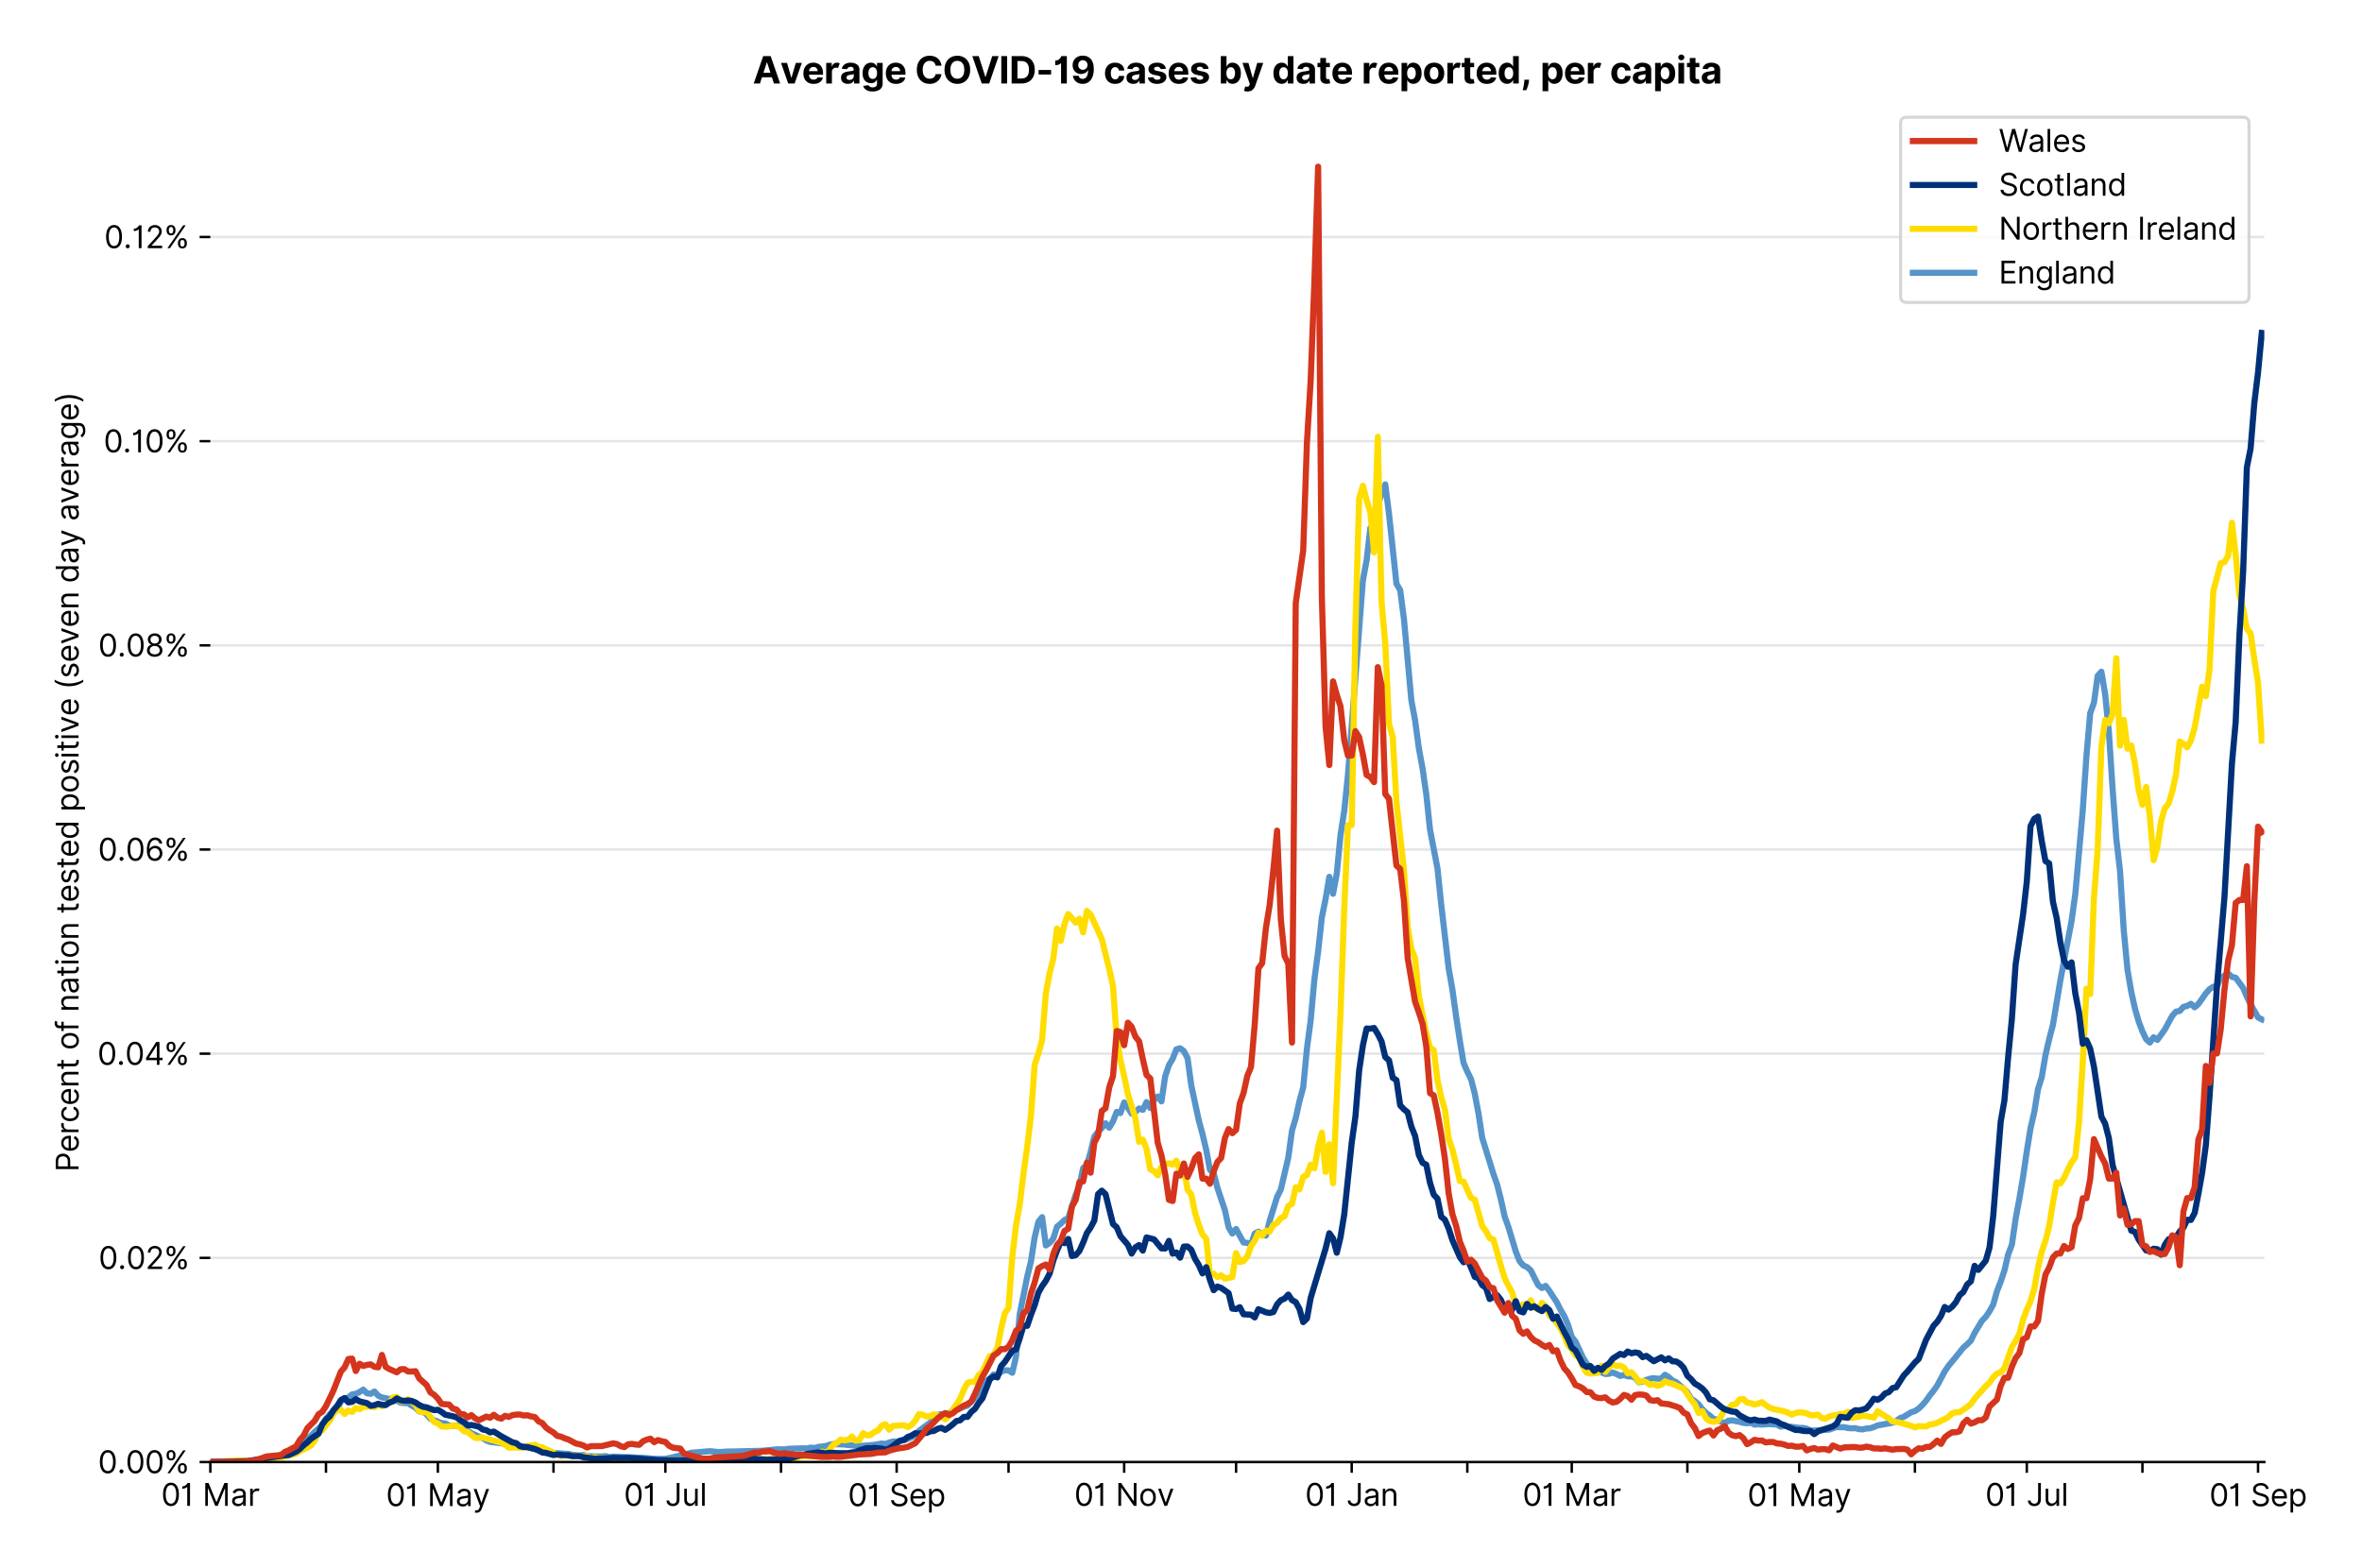 <?xml version="1.0" encoding="utf-8" standalone="no"?>
<!DOCTYPE svg PUBLIC "-//W3C//DTD SVG 1.1//EN"
  "http://www.w3.org/Graphics/SVG/1.1/DTD/svg11.dtd">
<svg version="1.1" viewBox="0 0 770.022 511.234" xmlns="http://www.w3.org/2000/svg" xmlns:xlink="http://www.w3.org/1999/xlink">
 <defs>
  <style type="text/css">*{stroke-linecap:butt;stroke-linejoin:round;}</style>
 </defs>
 <g id="figure_1">
  <g id="patch_1">
   <path d="M 0 511.234 
L 770.022 511.234 
L 770.022 0 
L 0 0 
z
" style="fill:#ffffff;"/>
  </g>
  <g id="axes_1">
   <g id="patch_2">
    <path d="M 68.575 476.745 
L 738.175 476.745 
L 738.175 33.225 
L 68.575 33.225 
z
" style="fill:#ffffff;"/>
   </g>
   <g id="matplotlib.axis_1">
    <g id="xtick_1">
     <g id="line2d_1">
      <defs>
       <path d="M 0 0 
L 0 3.5 
" id="m4b535a1ead" style="stroke:#000000;stroke-width:0.8;"/>
      </defs>
      <g>
       <use style="stroke:#000000;stroke-width:0.8;" x="68.575" xlink:href="#m4b535a1ead" y="476.745"/>
      </g>
     </g>
     <g id="text_1">
      <!-- 01 Mar -->
      <g transform="translate(52.538 491.018)scale(0.1 -0.1)">
       <defs>
        <path d="M 2000 -64 
Q 1230 -64 806 561 
Q 382 1186 382 2327 
Q 382 3459 809 4088 
Q 1236 4718 2000 4718 
Q 2764 4718 3191 4088 
Q 3618 3459 3618 2327 
Q 3618 1186 3194 561 
Q 2771 -64 2000 -64 
z
M 2000 436 
Q 2509 436 2791 927 
Q 3073 1418 3073 2327 
Q 3073 3234 2789 3730 
Q 2505 4227 2000 4227 
Q 1496 4227 1211 3730 
Q 927 3234 927 2327 
Q 927 1418 1210 927 
Q 1493 436 2000 436 
z
" id="Inter-Regular-30" transform="scale(0.016)"/>
        <path d="M 1973 4655 
L 1973 0 
L 1409 0 
L 1409 3836 
L 1373 3836 
Q 1341 3773 1209 3692 
Q 1077 3611 868 3551 
Q 659 3491 391 3491 
L 391 3964 
Q 661 3964 859 4061 
Q 1057 4159 1190 4291 
Q 1323 4423 1392 4529 
Q 1461 4636 1473 4655 
L 1973 4655 
z
" id="Inter-Regular-31" transform="scale(0.016)"/>
        <path id="Inter-Regular-20" transform="scale(0.016)"/>
        <path d="M 564 4655 
L 1236 4655 
L 2818 791 
L 2873 791 
L 4455 4655 
L 5127 4655 
L 5127 0 
L 4600 0 
L 4600 3536 
L 4555 3536 
L 3100 0 
L 2591 0 
L 1136 3536 
L 1091 3536 
L 1091 0 
L 564 0 
L 564 4655 
z
" id="Inter-Regular-4d" transform="scale(0.016)"/>
        <path d="M 1518 -82 
Q 1186 -82 916 44 
Q 646 170 486 410 
Q 327 650 327 991 
Q 327 1291 445 1478 
Q 564 1666 761 1773 
Q 959 1880 1199 1933 
Q 1439 1986 1682 2018 
Q 2000 2059 2199 2080 
Q 2398 2102 2490 2154 
Q 2582 2207 2582 2336 
L 2582 2355 
Q 2582 2691 2399 2877 
Q 2216 3064 1846 3064 
Q 1461 3064 1243 2895 
Q 1025 2727 936 2536 
L 427 2718 
Q 564 3036 792 3214 
Q 1021 3393 1292 3464 
Q 1564 3536 1827 3536 
Q 1996 3536 2215 3496 
Q 2434 3457 2640 3334 
Q 2846 3211 2982 2963 
Q 3118 2716 3118 2300 
L 3118 0 
L 2582 0 
L 2582 473 
L 2555 473 
Q 2500 359 2373 229 
Q 2246 100 2034 9 
Q 1823 -82 1518 -82 
z
M 1600 400 
Q 1918 400 2137 525 
Q 2357 650 2469 847 
Q 2582 1045 2582 1264 
L 2582 1755 
Q 2548 1714 2433 1681 
Q 2318 1648 2169 1624 
Q 2021 1600 1881 1583 
Q 1741 1566 1655 1555 
Q 1446 1527 1265 1467 
Q 1084 1407 974 1287 
Q 864 1168 864 964 
Q 864 684 1072 542 
Q 1280 400 1600 400 
z
" id="Inter-Regular-61" transform="scale(0.016)"/>
        <path d="M 491 0 
L 491 3491 
L 1009 3491 
L 1009 2964 
L 1046 2964 
Q 1139 3223 1389 3384 
Q 1639 3545 1955 3545 
Q 2100 3545 2209 3511 
Q 2318 3477 2400 3418 
L 2218 2964 
Q 2161 2993 2085 3010 
Q 2009 3027 1909 3027 
Q 1527 3027 1277 2794 
Q 1027 2561 1027 2209 
L 1027 0 
L 491 0 
z
" id="Inter-Regular-72" transform="scale(0.016)"/>
       </defs>
       <use xlink:href="#Inter-Regular-30"/>
       <use x="62.5" xlink:href="#Inter-Regular-31"/>
       <use x="106.676" xlink:href="#Inter-Regular-20"/>
       <use x="134.801" xlink:href="#Inter-Regular-4d"/>
       <use x="225.994" xlink:href="#Inter-Regular-61"/>
       <use x="282.386" xlink:href="#Inter-Regular-72"/>
      </g>
     </g>
    </g>
    <g id="xtick_2">
     <g id="line2d_2">
      <g>
       <use style="stroke:#000000;stroke-width:0.8;" x="106.27" xlink:href="#m4b535a1ead" y="476.745"/>
      </g>
     </g>
    </g>
    <g id="xtick_3">
     <g id="line2d_3">
      <g>
       <use style="stroke:#000000;stroke-width:0.8;" x="142.748" xlink:href="#m4b535a1ead" y="476.745"/>
      </g>
     </g>
     <g id="text_2">
      <!-- 01 May -->
      <g transform="translate(125.845 491.117)scale(0.1 -0.1)">
       <defs>
        <path d="M 818 -1355 
Q 682 -1355 575 -1333 
Q 468 -1311 427 -1291 
L 564 -818 
Q 857 -893 1053 -814 
Q 1250 -736 1391 -345 
L 1509 -18 
L 218 3491 
L 800 3491 
L 1764 709 
L 1800 709 
L 2764 3491 
L 3346 3491 
L 1846 -564 
Q 1550 -1355 818 -1355 
z
" id="Inter-Regular-79" transform="scale(0.016)"/>
       </defs>
       <use xlink:href="#Inter-Regular-30"/>
       <use x="62.5" xlink:href="#Inter-Regular-31"/>
       <use x="106.676" xlink:href="#Inter-Regular-20"/>
       <use x="134.801" xlink:href="#Inter-Regular-4d"/>
       <use x="225.994" xlink:href="#Inter-Regular-61"/>
       <use x="282.386" xlink:href="#Inter-Regular-79"/>
      </g>
     </g>
    </g>
    <g id="xtick_4">
     <g id="line2d_4">
      <g>
       <use style="stroke:#000000;stroke-width:0.8;" x="180.443" xlink:href="#m4b535a1ead" y="476.745"/>
      </g>
     </g>
    </g>
    <g id="xtick_5">
     <g id="line2d_5">
      <g>
       <use style="stroke:#000000;stroke-width:0.8;" x="216.922" xlink:href="#m4b535a1ead" y="476.745"/>
      </g>
     </g>
     <g id="text_3">
      <!-- 01 Jul -->
      <g transform="translate(203.378 491.018)scale(0.1 -0.1)">
       <defs>
        <path d="M 2346 4655 
L 2909 4655 
L 2909 1327 
Q 2909 657 2549 296 
Q 2189 -64 1582 -64 
Q 1200 -64 902 76 
Q 605 216 434 475 
Q 264 734 264 1091 
L 818 1091 
Q 818 795 1034 615 
Q 1250 436 1582 436 
Q 1948 436 2147 664 
Q 2346 893 2346 1327 
L 2346 4655 
z
" id="Inter-Regular-4a" transform="scale(0.016)"/>
        <path d="M 2691 1427 
L 2691 3491 
L 3227 3491 
L 3227 0 
L 2691 0 
L 2691 591 
L 2655 591 
Q 2532 325 2273 140 
Q 2014 -45 1618 -45 
Q 1127 -45 809 280 
Q 491 605 491 1273 
L 491 3491 
L 1027 3491 
L 1027 1309 
Q 1027 927 1242 700 
Q 1457 473 1791 473 
Q 1991 473 2199 575 
Q 2407 677 2549 888 
Q 2691 1100 2691 1427 
z
" id="Inter-Regular-75" transform="scale(0.016)"/>
        <path d="M 1027 4655 
L 1027 0 
L 491 0 
L 491 4655 
L 1027 4655 
z
" id="Inter-Regular-6c" transform="scale(0.016)"/>
       </defs>
       <use xlink:href="#Inter-Regular-30"/>
       <use x="62.5" xlink:href="#Inter-Regular-31"/>
       <use x="106.676" xlink:href="#Inter-Regular-20"/>
       <use x="134.801" xlink:href="#Inter-Regular-4a"/>
       <use x="189.063" xlink:href="#Inter-Regular-75"/>
       <use x="247.159" xlink:href="#Inter-Regular-6c"/>
      </g>
     </g>
    </g>
    <g id="xtick_6">
     <g id="line2d_6">
      <g>
       <use style="stroke:#000000;stroke-width:0.8;" x="254.616" xlink:href="#m4b535a1ead" y="476.745"/>
      </g>
     </g>
    </g>
    <g id="xtick_7">
     <g id="line2d_7">
      <g>
       <use style="stroke:#000000;stroke-width:0.8;" x="292.311" xlink:href="#m4b535a1ead" y="476.745"/>
      </g>
     </g>
     <g id="text_4">
      <!-- 01 Sep -->
      <g transform="translate(276.423 491.117)scale(0.1 -0.1)">
       <defs>
        <path d="M 3109 3491 
Q 3068 3836 2777 4027 
Q 2486 4218 2064 4218 
Q 1600 4218 1318 3999 
Q 1036 3780 1036 3445 
Q 1036 3195 1189 3042 
Q 1343 2889 1553 2803 
Q 1764 2718 1936 2673 
L 2409 2545 
Q 2591 2498 2815 2414 
Q 3039 2330 3244 2185 
Q 3450 2041 3584 1816 
Q 3718 1591 3718 1264 
Q 3718 886 3521 581 
Q 3325 277 2949 97 
Q 2573 -82 2036 -82 
Q 1286 -82 845 272 
Q 405 627 364 1200 
L 946 1200 
Q 968 936 1124 764 
Q 1280 593 1519 510 
Q 1759 427 2036 427 
Q 2359 427 2616 533 
Q 2873 639 3023 828 
Q 3173 1018 3173 1273 
Q 3173 1505 3043 1650 
Q 2914 1795 2702 1886 
Q 2491 1977 2246 2045 
L 1673 2209 
Q 1127 2366 809 2657 
Q 491 2948 491 3418 
Q 491 3809 703 4101 
Q 916 4393 1276 4555 
Q 1636 4718 2082 4718 
Q 2532 4718 2882 4558 
Q 3232 4398 3437 4120 
Q 3643 3843 3655 3491 
L 3109 3491 
z
" id="Inter-Regular-53" transform="scale(0.016)"/>
        <path d="M 1955 -73 
Q 1450 -73 1085 151 
Q 721 375 524 778 
Q 327 1182 327 1718 
Q 327 2255 524 2665 
Q 721 3075 1074 3305 
Q 1427 3536 1900 3536 
Q 2173 3536 2439 3445 
Q 2705 3355 2923 3151 
Q 3141 2948 3270 2614 
Q 3400 2280 3400 1791 
L 3400 1564 
L 866 1564 
Q 884 1005 1183 707 
Q 1482 409 1955 409 
Q 2271 409 2498 545 
Q 2725 682 2827 955 
L 3346 809 
Q 3223 414 2854 170 
Q 2486 -73 1955 -73 
z
M 866 2027 
L 2855 2027 
Q 2855 2470 2595 2762 
Q 2336 3055 1900 3055 
Q 1593 3055 1368 2911 
Q 1143 2768 1013 2533 
Q 884 2298 866 2027 
z
" id="Inter-Regular-65" transform="scale(0.016)"/>
        <path d="M 491 -1309 
L 491 3491 
L 1009 3491 
L 1009 2936 
L 1073 2936 
Q 1132 3027 1237 3169 
Q 1343 3311 1542 3423 
Q 1741 3536 2082 3536 
Q 2523 3536 2859 3315 
Q 3196 3095 3384 2690 
Q 3573 2286 3573 1736 
Q 3573 1182 3384 776 
Q 3196 370 2861 148 
Q 2527 -73 2091 -73 
Q 1755 -73 1552 39 
Q 1350 152 1241 296 
Q 1132 441 1073 536 
L 1027 536 
L 1027 -1309 
L 491 -1309 
z
M 1018 1745 
Q 1018 1152 1276 780 
Q 1534 409 2018 409 
Q 2355 409 2581 587 
Q 2807 766 2921 1069 
Q 3036 1373 3036 1745 
Q 3036 2114 2923 2410 
Q 2811 2707 2585 2881 
Q 2359 3055 2018 3055 
Q 1527 3055 1272 2693 
Q 1018 2332 1018 1745 
z
" id="Inter-Regular-70" transform="scale(0.016)"/>
       </defs>
       <use xlink:href="#Inter-Regular-30"/>
       <use x="62.5" xlink:href="#Inter-Regular-31"/>
       <use x="106.676" xlink:href="#Inter-Regular-20"/>
       <use x="134.801" xlink:href="#Inter-Regular-53"/>
       <use x="198.58" xlink:href="#Inter-Regular-65"/>
       <use x="256.818" xlink:href="#Inter-Regular-70"/>
      </g>
     </g>
    </g>
    <g id="xtick_8">
     <g id="line2d_8">
      <g>
       <use style="stroke:#000000;stroke-width:0.8;" x="328.789" xlink:href="#m4b535a1ead" y="476.745"/>
      </g>
     </g>
    </g>
    <g id="xtick_9">
     <g id="line2d_9">
      <g>
       <use style="stroke:#000000;stroke-width:0.8;" x="366.484" xlink:href="#m4b535a1ead" y="476.745"/>
      </g>
     </g>
     <g id="text_5">
      <!-- 01 Nov -->
      <g transform="translate(350.213 491.018)scale(0.1 -0.1)">
       <defs>
        <path d="M 4255 4655 
L 4255 0 
L 3709 0 
L 1173 3655 
L 1127 3655 
L 1127 0 
L 564 0 
L 564 4655 
L 1109 4655 
L 3655 991 
L 3700 991 
L 3700 4655 
L 4255 4655 
z
" id="Inter-Regular-4e" transform="scale(0.016)"/>
        <path d="M 1909 -73 
Q 1436 -73 1080 152 
Q 725 377 526 781 
Q 327 1186 327 1727 
Q 327 2273 526 2679 
Q 725 3086 1080 3311 
Q 1436 3536 1909 3536 
Q 2382 3536 2737 3311 
Q 3093 3086 3292 2679 
Q 3491 2273 3491 1727 
Q 3491 1186 3292 781 
Q 3093 377 2737 152 
Q 2382 -73 1909 -73 
z
M 1909 409 
Q 2268 409 2500 593 
Q 2732 777 2843 1077 
Q 2955 1377 2955 1727 
Q 2955 2077 2843 2379 
Q 2732 2682 2500 2868 
Q 2268 3055 1909 3055 
Q 1550 3055 1318 2868 
Q 1086 2682 975 2379 
Q 864 2077 864 1727 
Q 864 1377 975 1077 
Q 1086 777 1318 593 
Q 1550 409 1909 409 
z
" id="Inter-Regular-6f" transform="scale(0.016)"/>
        <path d="M 3346 3491 
L 2055 0 
L 1509 0 
L 218 3491 
L 800 3491 
L 1764 709 
L 1800 709 
L 2764 3491 
L 3346 3491 
z
" id="Inter-Regular-76" transform="scale(0.016)"/>
       </defs>
       <use xlink:href="#Inter-Regular-30"/>
       <use x="62.5" xlink:href="#Inter-Regular-31"/>
       <use x="106.676" xlink:href="#Inter-Regular-20"/>
       <use x="134.801" xlink:href="#Inter-Regular-4e"/>
       <use x="210.085" xlink:href="#Inter-Regular-6f"/>
       <use x="269.744" xlink:href="#Inter-Regular-76"/>
      </g>
     </g>
    </g>
    <g id="xtick_10">
     <g id="line2d_10">
      <g>
       <use style="stroke:#000000;stroke-width:0.8;" x="402.963" xlink:href="#m4b535a1ead" y="476.745"/>
      </g>
     </g>
    </g>
    <g id="xtick_11">
     <g id="line2d_11">
      <g>
       <use style="stroke:#000000;stroke-width:0.8;" x="440.657" xlink:href="#m4b535a1ead" y="476.745"/>
      </g>
     </g>
     <g id="text_6">
      <!-- 01 Jan -->
      <g transform="translate(425.458 491.018)scale(0.1 -0.1)">
       <defs>
        <path d="M 1027 2100 
L 1027 0 
L 491 0 
L 491 3491 
L 1009 3491 
L 1009 2945 
L 1055 2945 
Q 1177 3211 1427 3373 
Q 1677 3536 2073 3536 
Q 2602 3536 2928 3211 
Q 3255 2886 3255 2218 
L 3255 0 
L 2718 0 
L 2718 2182 
Q 2718 2593 2504 2824 
Q 2291 3055 1918 3055 
Q 1534 3055 1280 2806 
Q 1027 2557 1027 2100 
z
" id="Inter-Regular-6e" transform="scale(0.016)"/>
       </defs>
       <use xlink:href="#Inter-Regular-30"/>
       <use x="62.5" xlink:href="#Inter-Regular-31"/>
       <use x="106.676" xlink:href="#Inter-Regular-20"/>
       <use x="134.801" xlink:href="#Inter-Regular-4a"/>
       <use x="189.063" xlink:href="#Inter-Regular-61"/>
       <use x="245.455" xlink:href="#Inter-Regular-6e"/>
      </g>
     </g>
    </g>
    <g id="xtick_12">
     <g id="line2d_12">
      <g>
       <use style="stroke:#000000;stroke-width:0.8;" x="478.352" xlink:href="#m4b535a1ead" y="476.745"/>
      </g>
     </g>
    </g>
    <g id="xtick_13">
     <g id="line2d_13">
      <g>
       <use style="stroke:#000000;stroke-width:0.8;" x="512.399" xlink:href="#m4b535a1ead" y="476.745"/>
      </g>
     </g>
     <g id="text_7">
      <!-- 01 Mar -->
      <g transform="translate(496.362 491.018)scale(0.1 -0.1)">
       <use xlink:href="#Inter-Regular-30"/>
       <use x="62.5" xlink:href="#Inter-Regular-31"/>
       <use x="106.676" xlink:href="#Inter-Regular-20"/>
       <use x="134.801" xlink:href="#Inter-Regular-4d"/>
       <use x="225.994" xlink:href="#Inter-Regular-61"/>
       <use x="282.386" xlink:href="#Inter-Regular-72"/>
      </g>
     </g>
    </g>
    <g id="xtick_14">
     <g id="line2d_14">
      <g>
       <use style="stroke:#000000;stroke-width:0.8;" x="550.093" xlink:href="#m4b535a1ead" y="476.745"/>
      </g>
     </g>
    </g>
    <g id="xtick_15">
     <g id="line2d_15">
      <g>
       <use style="stroke:#000000;stroke-width:0.8;" x="586.572" xlink:href="#m4b535a1ead" y="476.745"/>
      </g>
     </g>
     <g id="text_8">
      <!-- 01 May -->
      <g transform="translate(569.669 491.117)scale(0.1 -0.1)">
       <use xlink:href="#Inter-Regular-30"/>
       <use x="62.5" xlink:href="#Inter-Regular-31"/>
       <use x="106.676" xlink:href="#Inter-Regular-20"/>
       <use x="134.801" xlink:href="#Inter-Regular-4d"/>
       <use x="225.994" xlink:href="#Inter-Regular-61"/>
       <use x="282.386" xlink:href="#Inter-Regular-79"/>
      </g>
     </g>
    </g>
    <g id="xtick_16">
     <g id="line2d_16">
      <g>
       <use style="stroke:#000000;stroke-width:0.8;" x="624.267" xlink:href="#m4b535a1ead" y="476.745"/>
      </g>
     </g>
    </g>
    <g id="xtick_17">
     <g id="line2d_17">
      <g>
       <use style="stroke:#000000;stroke-width:0.8;" x="660.745" xlink:href="#m4b535a1ead" y="476.745"/>
      </g>
     </g>
     <g id="text_9">
      <!-- 01 Jul -->
      <g transform="translate(647.201 491.018)scale(0.1 -0.1)">
       <use xlink:href="#Inter-Regular-30"/>
       <use x="62.5" xlink:href="#Inter-Regular-31"/>
       <use x="106.676" xlink:href="#Inter-Regular-20"/>
       <use x="134.801" xlink:href="#Inter-Regular-4a"/>
       <use x="189.063" xlink:href="#Inter-Regular-75"/>
       <use x="247.159" xlink:href="#Inter-Regular-6c"/>
      </g>
     </g>
    </g>
    <g id="xtick_18">
     <g id="line2d_18">
      <g>
       <use style="stroke:#000000;stroke-width:0.8;" x="698.44" xlink:href="#m4b535a1ead" y="476.745"/>
      </g>
     </g>
    </g>
    <g id="xtick_19">
     <g id="line2d_19">
      <g>
       <use style="stroke:#000000;stroke-width:0.8;" x="736.134" xlink:href="#m4b535a1ead" y="476.745"/>
      </g>
     </g>
     <g id="text_10">
      <!-- 01 Sep -->
      <g transform="translate(720.247 491.117)scale(0.1 -0.1)">
       <use xlink:href="#Inter-Regular-30"/>
       <use x="62.5" xlink:href="#Inter-Regular-31"/>
       <use x="106.676" xlink:href="#Inter-Regular-20"/>
       <use x="134.801" xlink:href="#Inter-Regular-53"/>
       <use x="198.58" xlink:href="#Inter-Regular-65"/>
       <use x="256.818" xlink:href="#Inter-Regular-70"/>
      </g>
     </g>
    </g>
   </g>
   <g id="matplotlib.axis_2">
    <g id="ytick_1">
     <g id="line2d_20">
      <path clip-path="url(#p1d77bc4721)" d="M 68.575 476.745 
L 738.175 476.745 
" style="fill:none;stroke:#e5e5e5;stroke-linecap:square;stroke-width:0.8;"/>
     </g>
     <g id="line2d_21">
      <defs>
       <path d="M 0 0 
L -3.5 0 
" id="mee1ffc0d2c" style="stroke:#000000;stroke-width:0.8;"/>
      </defs>
      <g>
       <use style="stroke:#000000;stroke-width:0.8;" x="68.575" xlink:href="#mee1ffc0d2c" y="476.745"/>
      </g>
     </g>
     <g id="text_11">
      <!-- 0.00% -->
      <g transform="translate(31.944 480.382)scale(0.1 -0.1)">
       <defs>
        <path d="M 882 -36 
Q 714 -36 593 84 
Q 473 205 473 373 
Q 473 541 593 661 
Q 714 782 882 782 
Q 1050 782 1170 661 
Q 1291 541 1291 373 
Q 1291 205 1170 84 
Q 1050 -36 882 -36 
z
" id="Inter-Regular-2e" transform="scale(0.016)"/>
        <path d="M 2855 873 
L 2855 1118 
Q 2855 1373 2960 1585 
Q 3066 1798 3269 1926 
Q 3473 2055 3764 2055 
Q 4059 2055 4259 1926 
Q 4459 1798 4561 1585 
Q 4664 1373 4664 1118 
L 4664 873 
Q 4664 618 4560 405 
Q 4457 193 4256 64 
Q 4055 -64 3764 -64 
Q 3468 -64 3266 64 
Q 3064 193 2959 405 
Q 2855 618 2855 873 
z
M 536 3536 
L 536 3782 
Q 536 4036 642 4248 
Q 748 4461 951 4589 
Q 1155 4718 1446 4718 
Q 1741 4718 1941 4589 
Q 2141 4461 2243 4248 
Q 2346 4036 2346 3782 
L 2346 3536 
Q 2346 3282 2242 3069 
Q 2139 2857 1937 2728 
Q 1736 2600 1446 2600 
Q 1150 2600 948 2728 
Q 746 2857 641 3069 
Q 536 3282 536 3536 
z
M 709 0 
L 3909 4655 
L 4427 4655 
L 1227 0 
L 709 0 
z
M 3318 1118 
L 3318 873 
Q 3318 661 3418 494 
Q 3518 327 3764 327 
Q 4002 327 4101 494 
Q 4200 661 4200 873 
L 4200 1118 
Q 4200 1330 4104 1497 
Q 4009 1664 3764 1664 
Q 3525 1664 3421 1497 
Q 3318 1330 3318 1118 
z
M 1000 3782 
L 1000 3536 
Q 1000 3325 1100 3158 
Q 1200 2991 1446 2991 
Q 1684 2991 1783 3158 
Q 1882 3325 1882 3536 
L 1882 3782 
Q 1882 3993 1786 4160 
Q 1691 4327 1446 4327 
Q 1207 4327 1103 4160 
Q 1000 3993 1000 3782 
z
" id="Inter-Regular-25" transform="scale(0.016)"/>
       </defs>
       <use xlink:href="#Inter-Regular-30"/>
       <use x="62.5" xlink:href="#Inter-Regular-2e"/>
       <use x="90.057" xlink:href="#Inter-Regular-30"/>
       <use x="152.557" xlink:href="#Inter-Regular-30"/>
       <use x="215.057" xlink:href="#Inter-Regular-25"/>
      </g>
     </g>
    </g>
    <g id="ytick_2">
     <g id="line2d_22">
      <path clip-path="url(#p1d77bc4721)" d="M 68.575 410.168 
L 738.175 410.168 
" style="fill:none;stroke:#e5e5e5;stroke-linecap:square;stroke-width:0.8;"/>
     </g>
     <g id="line2d_23">
      <g>
       <use style="stroke:#000000;stroke-width:0.8;" x="68.575" xlink:href="#mee1ffc0d2c" y="410.168"/>
      </g>
     </g>
     <g id="text_12">
      <!-- 0.02% -->
      <g transform="translate(32.142 413.805)scale(0.1 -0.1)">
       <defs>
        <path d="M 482 0 
L 482 409 
L 2018 2091 
Q 2289 2386 2464 2605 
Q 2639 2825 2724 3019 
Q 2809 3214 2809 3427 
Q 2809 3795 2553 4011 
Q 2298 4227 1918 4227 
Q 1514 4227 1275 3985 
Q 1036 3743 1036 3345 
L 500 3345 
Q 500 3755 688 4064 
Q 877 4373 1203 4545 
Q 1530 4718 1936 4718 
Q 2346 4718 2661 4545 
Q 2977 4373 3156 4079 
Q 3336 3786 3336 3427 
Q 3336 3170 3244 2926 
Q 3152 2682 2926 2383 
Q 2700 2084 2300 1655 
L 1255 536 
L 1255 500 
L 3418 500 
L 3418 0 
L 482 0 
z
" id="Inter-Regular-32" transform="scale(0.016)"/>
       </defs>
       <use xlink:href="#Inter-Regular-30"/>
       <use x="62.5" xlink:href="#Inter-Regular-2e"/>
       <use x="90.057" xlink:href="#Inter-Regular-30"/>
       <use x="152.557" xlink:href="#Inter-Regular-32"/>
       <use x="213.068" xlink:href="#Inter-Regular-25"/>
      </g>
     </g>
    </g>
    <g id="ytick_3">
     <g id="line2d_24">
      <path clip-path="url(#p1d77bc4721)" d="M 68.575 343.591 
L 738.175 343.591 
" style="fill:none;stroke:#e5e5e5;stroke-linecap:square;stroke-width:0.8;"/>
     </g>
     <g id="line2d_25">
      <g>
       <use style="stroke:#000000;stroke-width:0.8;" x="68.575" xlink:href="#mee1ffc0d2c" y="343.591"/>
      </g>
     </g>
     <g id="text_13">
      <!-- 0.04% -->
      <g transform="translate(31.773 347.228)scale(0.1 -0.1)">
       <defs>
        <path d="M 373 955 
L 373 1418 
L 2418 4655 
L 3100 4655 
L 3100 1455 
L 3736 1455 
L 3736 955 
L 3100 955 
L 3100 0 
L 2564 0 
L 2564 955 
L 373 955 
z
M 2564 1455 
L 2564 3936 
L 2527 3936 
L 982 1491 
L 982 1455 
L 2564 1455 
z
" id="Inter-Regular-34" transform="scale(0.016)"/>
       </defs>
       <use xlink:href="#Inter-Regular-30"/>
       <use x="62.5" xlink:href="#Inter-Regular-2e"/>
       <use x="90.057" xlink:href="#Inter-Regular-30"/>
       <use x="152.557" xlink:href="#Inter-Regular-34"/>
       <use x="216.761" xlink:href="#Inter-Regular-25"/>
      </g>
     </g>
    </g>
    <g id="ytick_4">
     <g id="line2d_26">
      <path clip-path="url(#p1d77bc4721)" d="M 68.575 277.014 
L 738.175 277.014 
" style="fill:none;stroke:#e5e5e5;stroke-linecap:square;stroke-width:0.8;"/>
     </g>
     <g id="line2d_27">
      <g>
       <use style="stroke:#000000;stroke-width:0.8;" x="68.575" xlink:href="#mee1ffc0d2c" y="277.014"/>
      </g>
     </g>
     <g id="text_14">
      <!-- 0.06% -->
      <g transform="translate(31.958 280.651)scale(0.1 -0.1)">
       <defs>
        <path d="M 2027 -64 
Q 1741 -59 1454 45 
Q 1168 150 932 399 
Q 696 648 552 1074 
Q 409 1500 409 2145 
Q 409 3386 861 4056 
Q 1314 4727 2100 4727 
Q 2686 4727 3073 4384 
Q 3461 4041 3546 3491 
L 2991 3491 
Q 2914 3811 2691 4019 
Q 2468 4227 2100 4227 
Q 1559 4227 1249 3755 
Q 939 3284 936 2427 
L 973 2427 
Q 1164 2716 1461 2880 
Q 1759 3045 2118 3045 
Q 2518 3045 2850 2846 
Q 3182 2648 3382 2299 
Q 3582 1950 3582 1500 
Q 3582 1068 3389 710 
Q 3196 352 2847 142 
Q 2498 -68 2027 -64 
z
M 2027 436 
Q 2314 436 2542 579 
Q 2771 723 2903 964 
Q 3036 1205 3036 1500 
Q 3036 1789 2908 2026 
Q 2780 2264 2556 2404 
Q 2332 2545 2046 2545 
Q 1757 2545 1525 2397 
Q 1293 2250 1157 2010 
Q 1021 1770 1018 1491 
Q 1018 1214 1149 973 
Q 1280 732 1508 584 
Q 1736 436 2027 436 
z
" id="Inter-Regular-36" transform="scale(0.016)"/>
       </defs>
       <use xlink:href="#Inter-Regular-30"/>
       <use x="62.5" xlink:href="#Inter-Regular-2e"/>
       <use x="90.057" xlink:href="#Inter-Regular-30"/>
       <use x="152.557" xlink:href="#Inter-Regular-36"/>
       <use x="214.915" xlink:href="#Inter-Regular-25"/>
      </g>
     </g>
    </g>
    <g id="ytick_5">
     <g id="line2d_28">
      <path clip-path="url(#p1d77bc4721)" d="M 68.575 210.437 
L 738.175 210.437 
" style="fill:none;stroke:#e5e5e5;stroke-linecap:square;stroke-width:0.8;"/>
     </g>
     <g id="line2d_29">
      <g>
       <use style="stroke:#000000;stroke-width:0.8;" x="68.575" xlink:href="#mee1ffc0d2c" y="210.437"/>
      </g>
     </g>
     <g id="text_15">
      <!-- 0.08% -->
      <g transform="translate(32.028 214.074)scale(0.1 -0.1)">
       <defs>
        <path d="M 1973 -64 
Q 1505 -64 1147 103 
Q 789 270 589 564 
Q 389 859 391 1236 
Q 389 1532 507 1783 
Q 625 2034 830 2203 
Q 1036 2373 1291 2418 
L 1291 2445 
Q 957 2532 759 2821 
Q 561 3111 564 3482 
Q 561 3836 743 4115 
Q 925 4395 1244 4556 
Q 1564 4718 1973 4718 
Q 2377 4718 2695 4556 
Q 3014 4395 3197 4115 
Q 3380 3836 3382 3482 
Q 3380 3111 3181 2821 
Q 2982 2532 2655 2445 
L 2655 2418 
Q 2907 2373 3109 2203 
Q 3311 2034 3431 1783 
Q 3552 1532 3555 1236 
Q 3552 859 3351 564 
Q 3150 270 2794 103 
Q 2439 -64 1973 -64 
z
M 1973 436 
Q 2446 436 2722 662 
Q 2998 889 3000 1264 
Q 2998 1527 2864 1729 
Q 2730 1932 2499 2048 
Q 2268 2164 1973 2164 
Q 1675 2164 1442 2048 
Q 1209 1932 1076 1729 
Q 943 1527 946 1264 
Q 943 889 1218 662 
Q 1493 436 1973 436 
z
M 1973 2645 
Q 2348 2645 2591 2864 
Q 2834 3084 2836 3445 
Q 2834 3800 2596 4013 
Q 2359 4227 1973 4227 
Q 1582 4227 1344 4013 
Q 1107 3800 1109 3445 
Q 1107 3084 1349 2864 
Q 1591 2645 1973 2645 
z
" id="Inter-Regular-38" transform="scale(0.016)"/>
       </defs>
       <use xlink:href="#Inter-Regular-30"/>
       <use x="62.5" xlink:href="#Inter-Regular-2e"/>
       <use x="90.057" xlink:href="#Inter-Regular-30"/>
       <use x="152.557" xlink:href="#Inter-Regular-38"/>
       <use x="214.205" xlink:href="#Inter-Regular-25"/>
      </g>
     </g>
    </g>
    <g id="ytick_6">
     <g id="line2d_30">
      <path clip-path="url(#p1d77bc4721)" d="M 68.575 143.86 
L 738.175 143.86 
" style="fill:none;stroke:#e5e5e5;stroke-linecap:square;stroke-width:0.8;"/>
     </g>
     <g id="line2d_31">
      <g>
       <use style="stroke:#000000;stroke-width:0.8;" x="68.575" xlink:href="#mee1ffc0d2c" y="143.86"/>
      </g>
     </g>
     <g id="text_16">
      <!-- 0.10% -->
      <g transform="translate(33.777 147.497)scale(0.1 -0.1)">
       <use xlink:href="#Inter-Regular-30"/>
       <use x="62.5" xlink:href="#Inter-Regular-2e"/>
       <use x="90.057" xlink:href="#Inter-Regular-31"/>
       <use x="134.233" xlink:href="#Inter-Regular-30"/>
       <use x="196.733" xlink:href="#Inter-Regular-25"/>
      </g>
     </g>
    </g>
    <g id="ytick_7">
     <g id="line2d_32">
      <path clip-path="url(#p1d77bc4721)" d="M 68.575 77.284 
L 738.175 77.284 
" style="fill:none;stroke:#e5e5e5;stroke-linecap:square;stroke-width:0.8;"/>
     </g>
     <g id="line2d_33">
      <g>
       <use style="stroke:#000000;stroke-width:0.8;" x="68.575" xlink:href="#mee1ffc0d2c" y="77.284"/>
      </g>
     </g>
     <g id="text_17">
      <!-- 0.12% -->
      <g transform="translate(33.975 80.92)scale(0.1 -0.1)">
       <use xlink:href="#Inter-Regular-30"/>
       <use x="62.5" xlink:href="#Inter-Regular-2e"/>
       <use x="90.057" xlink:href="#Inter-Regular-31"/>
       <use x="134.233" xlink:href="#Inter-Regular-32"/>
       <use x="194.744" xlink:href="#Inter-Regular-25"/>
      </g>
     </g>
    </g>
    <g id="text_18">
     <!-- Percent of nation tested positive (seven day average) -->
     <g transform="translate(25.614 382.124)rotate(-90)scale(0.1 -0.1)">
      <defs>
       <path d="M 564 0 
L 564 4655 
L 2136 4655 
Q 2684 4655 3033 4458 
Q 3382 4261 3550 3927 
Q 3718 3593 3718 3182 
Q 3718 2770 3551 2434 
Q 3384 2098 3036 1899 
Q 2689 1700 2146 1700 
L 1127 1700 
L 1127 0 
L 564 0 
z
M 1127 2200 
L 2127 2200 
Q 2689 2200 2926 2482 
Q 3164 2764 3164 3182 
Q 3164 3602 2925 3878 
Q 2686 4155 2118 4155 
L 1127 4155 
L 1127 2200 
z
" id="Inter-Regular-50" transform="scale(0.016)"/>
       <path d="M 1909 -73 
Q 1418 -73 1063 159 
Q 709 391 518 798 
Q 327 1205 327 1727 
Q 327 2259 524 2667 
Q 721 3075 1074 3305 
Q 1427 3536 1900 3536 
Q 2268 3536 2563 3400 
Q 2859 3264 3047 3018 
Q 3236 2773 3282 2445 
L 2746 2445 
Q 2684 2684 2474 2869 
Q 2264 3055 1909 3055 
Q 1439 3055 1151 2697 
Q 864 2339 864 1745 
Q 864 1139 1148 774 
Q 1432 409 1909 409 
Q 2223 409 2447 570 
Q 2671 732 2746 1018 
L 3282 1018 
Q 3236 709 3058 462 
Q 2880 216 2588 71 
Q 2296 -73 1909 -73 
z
" id="Inter-Regular-63" transform="scale(0.016)"/>
       <path d="M 2009 3491 
L 2009 3036 
L 1264 3036 
L 1264 1000 
Q 1264 773 1331 660 
Q 1398 548 1503 510 
Q 1609 473 1727 473 
Q 1816 473 1873 483 
Q 1930 493 1964 500 
L 2073 18 
Q 2018 -2 1920 -23 
Q 1823 -45 1673 -45 
Q 1446 -45 1228 52 
Q 1011 150 869 350 
Q 727 550 727 855 
L 727 3036 
L 200 3036 
L 200 3491 
L 727 3491 
L 727 4327 
L 1264 4327 
L 1264 3491 
L 2009 3491 
z
" id="Inter-Regular-74" transform="scale(0.016)"/>
       <path d="M 2046 3491 
L 2046 3036 
L 1264 3036 
L 1264 0 
L 727 0 
L 727 3036 
L 164 3036 
L 164 3491 
L 727 3491 
L 727 3973 
Q 727 4273 868 4473 
Q 1009 4673 1234 4773 
Q 1459 4873 1709 4873 
Q 1907 4873 2032 4841 
Q 2157 4809 2218 4782 
L 2064 4318 
Q 2023 4332 1951 4352 
Q 1880 4373 1764 4373 
Q 1498 4373 1381 4239 
Q 1264 4105 1264 3845 
L 1264 3491 
L 2046 3491 
z
" id="Inter-Regular-66" transform="scale(0.016)"/>
       <path d="M 491 0 
L 491 3491 
L 1027 3491 
L 1027 0 
L 491 0 
z
M 764 4073 
Q 607 4073 494 4179 
Q 382 4286 382 4436 
Q 382 4586 494 4693 
Q 607 4800 764 4800 
Q 921 4800 1033 4693 
Q 1146 4586 1146 4436 
Q 1146 4286 1033 4179 
Q 921 4073 764 4073 
z
" id="Inter-Regular-69" transform="scale(0.016)"/>
       <path d="M 2964 2709 
L 2482 2573 
Q 2411 2755 2245 2914 
Q 2080 3073 1727 3073 
Q 1407 3073 1194 2926 
Q 982 2780 982 2555 
Q 982 2355 1127 2239 
Q 1273 2123 1582 2045 
L 2100 1918 
Q 3027 1691 3027 973 
Q 3027 673 2855 436 
Q 2684 200 2377 63 
Q 2071 -73 1664 -73 
Q 1130 -73 780 159 
Q 430 391 336 836 
L 846 964 
Q 989 400 1655 400 
Q 2030 400 2251 560 
Q 2473 720 2473 945 
Q 2473 1316 1955 1436 
L 1373 1573 
Q 893 1686 669 1926 
Q 446 2166 446 2527 
Q 446 2823 613 3050 
Q 780 3277 1069 3406 
Q 1359 3536 1727 3536 
Q 2246 3536 2542 3309 
Q 2839 3082 2964 2709 
z
" id="Inter-Regular-73" transform="scale(0.016)"/>
       <path d="M 1809 -73 
Q 1373 -73 1039 148 
Q 705 370 516 776 
Q 327 1182 327 1736 
Q 327 2286 516 2690 
Q 705 3095 1041 3315 
Q 1377 3536 1818 3536 
Q 2159 3536 2358 3423 
Q 2557 3311 2662 3169 
Q 2768 3027 2827 2936 
L 2873 2936 
L 2873 4655 
L 3409 4655 
L 3409 0 
L 2891 0 
L 2891 536 
L 2827 536 
Q 2768 441 2659 296 
Q 2550 152 2348 39 
Q 2146 -73 1809 -73 
z
M 1882 409 
Q 2366 409 2624 780 
Q 2882 1152 2882 1745 
Q 2882 2332 2627 2693 
Q 2373 3055 1882 3055 
Q 1541 3055 1315 2881 
Q 1089 2707 976 2410 
Q 864 2114 864 1745 
Q 864 1373 978 1069 
Q 1093 766 1319 587 
Q 1546 409 1882 409 
z
" id="Inter-Regular-64" transform="scale(0.016)"/>
       <path d="M 682 1964 
Q 682 2823 906 3544 
Q 1130 4266 1546 4873 
L 2018 4873 
Q 1800 4573 1623 4095 
Q 1446 3618 1341 3061 
Q 1236 2505 1236 1964 
Q 1236 1423 1341 866 
Q 1446 309 1623 -168 
Q 1800 -645 2018 -945 
L 1546 -945 
Q 1130 -339 906 383 
Q 682 1105 682 1964 
z
" id="Inter-Regular-28" transform="scale(0.016)"/>
       <path d="M 1900 -1382 
Q 1316 -1382 976 -1169 
Q 636 -957 473 -682 
L 900 -382 
Q 973 -477 1084 -601 
Q 1196 -725 1390 -817 
Q 1584 -909 1900 -909 
Q 2323 -909 2598 -704 
Q 2873 -500 2873 -64 
L 2873 645 
L 2827 645 
Q 2768 550 2660 410 
Q 2552 270 2351 162 
Q 2150 55 1809 55 
Q 1386 55 1051 255 
Q 716 455 521 836 
Q 327 1218 327 1764 
Q 327 2300 516 2699 
Q 705 3098 1041 3317 
Q 1377 3536 1818 3536 
Q 2159 3536 2360 3423 
Q 2561 3311 2669 3169 
Q 2777 3027 2836 2936 
L 2891 2936 
L 2891 3491 
L 3409 3491 
L 3409 -100 
Q 3409 -550 3205 -833 
Q 3002 -1116 2660 -1249 
Q 2318 -1382 1900 -1382 
z
M 1882 536 
Q 2366 536 2624 864 
Q 2882 1193 2882 1773 
Q 2882 2339 2627 2697 
Q 2373 3055 1882 3055 
Q 1541 3055 1315 2882 
Q 1089 2709 976 2418 
Q 864 2127 864 1773 
Q 864 1227 1120 881 
Q 1377 536 1882 536 
z
" id="Inter-Regular-67" transform="scale(0.016)"/>
       <path d="M 1638 1940 
Q 1638 1081 1414 359 
Q 1191 -362 775 -969 
L 302 -969 
Q 520 -669 697 -191 
Q 875 286 979 842 
Q 1084 1399 1084 1940 
Q 1084 2481 979 3038 
Q 875 3595 697 4072 
Q 520 4549 302 4849 
L 775 4849 
Q 1191 4243 1414 3521 
Q 1638 2799 1638 1940 
z
" id="Inter-Regular-29" transform="scale(0.016)"/>
      </defs>
      <use xlink:href="#Inter-Regular-50"/>
      <use x="63.494" xlink:href="#Inter-Regular-65"/>
      <use x="121.733" xlink:href="#Inter-Regular-72"/>
      <use x="160.085" xlink:href="#Inter-Regular-63"/>
      <use x="215.909" xlink:href="#Inter-Regular-65"/>
      <use x="274.148" xlink:href="#Inter-Regular-6e"/>
      <use x="332.671" xlink:href="#Inter-Regular-74"/>
      <use x="369.034" xlink:href="#Inter-Regular-20"/>
      <use x="397.159" xlink:href="#Inter-Regular-6f"/>
      <use x="456.818" xlink:href="#Inter-Regular-66"/>
      <use x="492.898" xlink:href="#Inter-Regular-20"/>
      <use x="521.023" xlink:href="#Inter-Regular-6e"/>
      <use x="579.546" xlink:href="#Inter-Regular-61"/>
      <use x="635.938" xlink:href="#Inter-Regular-74"/>
      <use x="672.301" xlink:href="#Inter-Regular-69"/>
      <use x="696.023" xlink:href="#Inter-Regular-6f"/>
      <use x="755.682" xlink:href="#Inter-Regular-6e"/>
      <use x="814.205" xlink:href="#Inter-Regular-20"/>
      <use x="842.33" xlink:href="#Inter-Regular-74"/>
      <use x="878.693" xlink:href="#Inter-Regular-65"/>
      <use x="936.932" xlink:href="#Inter-Regular-73"/>
      <use x="989.205" xlink:href="#Inter-Regular-74"/>
      <use x="1025.568" xlink:href="#Inter-Regular-65"/>
      <use x="1083.807" xlink:href="#Inter-Regular-64"/>
      <use x="1145.881" xlink:href="#Inter-Regular-20"/>
      <use x="1174.006" xlink:href="#Inter-Regular-70"/>
      <use x="1234.943" xlink:href="#Inter-Regular-6f"/>
      <use x="1294.602" xlink:href="#Inter-Regular-73"/>
      <use x="1346.875" xlink:href="#Inter-Regular-69"/>
      <use x="1370.597" xlink:href="#Inter-Regular-74"/>
      <use x="1406.96" xlink:href="#Inter-Regular-69"/>
      <use x="1430.682" xlink:href="#Inter-Regular-76"/>
      <use x="1486.364" xlink:href="#Inter-Regular-65"/>
      <use x="1544.603" xlink:href="#Inter-Regular-20"/>
      <use x="1572.728" xlink:href="#Inter-Regular-28"/>
      <use x="1608.949" xlink:href="#Inter-Regular-73"/>
      <use x="1661.222" xlink:href="#Inter-Regular-65"/>
      <use x="1719.46" xlink:href="#Inter-Regular-76"/>
      <use x="1775.142" xlink:href="#Inter-Regular-65"/>
      <use x="1833.381" xlink:href="#Inter-Regular-6e"/>
      <use x="1891.904" xlink:href="#Inter-Regular-20"/>
      <use x="1920.029" xlink:href="#Inter-Regular-64"/>
      <use x="1982.103" xlink:href="#Inter-Regular-61"/>
      <use x="2038.495" xlink:href="#Inter-Regular-79"/>
      <use x="2094.176" xlink:href="#Inter-Regular-20"/>
      <use x="2122.301" xlink:href="#Inter-Regular-61"/>
      <use x="2178.694" xlink:href="#Inter-Regular-76"/>
      <use x="2234.375" xlink:href="#Inter-Regular-65"/>
      <use x="2292.614" xlink:href="#Inter-Regular-72"/>
      <use x="2330.966" xlink:href="#Inter-Regular-61"/>
      <use x="2387.358" xlink:href="#Inter-Regular-67"/>
      <use x="2448.296" xlink:href="#Inter-Regular-65"/>
      <use x="2506.535" xlink:href="#Inter-Regular-29"/>
     </g>
    </g>
   </g>
   <g id="line2d_34">
    <path clip-path="url(#p1d77bc4721)" d="M 32.096 476.733 
L 56.415 476.745 
L 74.655 476.639 
L 83.166 476.319 
L 88.03 475.703 
L 90.462 474.827 
L 91.678 474.431 
L 92.894 473.863 
L 94.11 473.625 
L 95.326 473.037 
L 96.542 472.279 
L 97.758 471.852 
L 98.974 470.809 
L 100.19 469.222 
L 101.406 468.153 
L 102.622 466.864 
L 105.054 464.777 
L 106.27 462.665 
L 107.486 461.167 
L 108.702 460.263 
L 109.917 459.611 
L 111.133 457.037 
L 112.349 456.134 
L 113.565 455.657 
L 114.781 454.679 
L 115.997 454.497 
L 117.213 453.917 
L 118.429 453.13 
L 119.645 454.343 
L 120.861 454.492 
L 122.077 453.752 
L 123.293 455.104 
L 124.509 455.678 
L 126.941 456.161 
L 128.157 456.216 
L 129.373 456.721 
L 130.589 457.369 
L 131.805 457.511 
L 133.021 457.54 
L 134.237 458.368 
L 135.453 458.978 
L 136.668 460.208 
L 137.884 460.323 
L 139.1 461.251 
L 140.316 462.617 
L 143.964 464.054 
L 145.18 464.167 
L 146.396 464.825 
L 147.612 464.949 
L 148.828 464.773 
L 150.044 465.07 
L 152.476 466.494 
L 153.692 467.349 
L 154.908 467.851 
L 156.124 468.506 
L 157.34 468.899 
L 158.556 469.696 
L 159.772 470.188 
L 163.42 470.616 
L 165.851 471.066 
L 167.067 471.349 
L 169.499 471.506 
L 171.931 471.95 
L 173.147 472.259 
L 175.579 472.723 
L 176.795 473.165 
L 180.443 473.78 
L 182.875 473.945 
L 185.307 474.112 
L 186.523 474.359 
L 188.955 474.607 
L 190.171 474.433 
L 191.386 474.77 
L 193.818 474.927 
L 196.25 474.915 
L 197.466 474.808 
L 198.682 475.145 
L 199.898 474.985 
L 204.762 475.168 
L 209.626 475.378 
L 213.274 475.676 
L 215.706 475.755 
L 216.922 475.696 
L 219.353 475.198 
L 221.785 474.575 
L 223.001 474.379 
L 225.433 473.699 
L 231.513 473.202 
L 233.945 473.456 
L 235.161 473.473 
L 236.377 473.342 
L 240.025 473.27 
L 248.536 473.066 
L 253.4 472.588 
L 255.832 472.616 
L 257.048 472.413 
L 261.912 472.27 
L 263.128 472.306 
L 264.344 472.042 
L 265.56 472.175 
L 266.776 471.822 
L 269.208 471.523 
L 270.424 471.111 
L 271.64 470.895 
L 275.287 471.031 
L 276.503 471.215 
L 277.719 471.236 
L 278.935 471.553 
L 280.151 471.447 
L 281.367 471.459 
L 285.015 471.136 
L 287.447 470.703 
L 288.663 470.845 
L 289.879 470.381 
L 291.095 470.051 
L 292.311 470.071 
L 293.527 469.764 
L 294.743 469.631 
L 297.175 468.66 
L 298.391 467.74 
L 299.607 466.575 
L 303.254 463.896 
L 305.686 461.357 
L 306.902 461.137 
L 308.118 461.364 
L 309.334 460.895 
L 310.55 459.958 
L 311.766 459.78 
L 314.198 458.717 
L 315.414 458.344 
L 317.846 455.781 
L 319.062 454.356 
L 320.278 451.953 
L 321.494 450.304 
L 322.71 449.458 
L 323.926 448.173 
L 325.142 448.543 
L 326.358 447.306 
L 327.573 446.822 
L 328.789 446.859 
L 330.005 447.641 
L 331.221 442.431 
L 332.437 428.483 
L 334.869 416.346 
L 336.085 411.384 
L 337.301 403.474 
L 338.517 398.426 
L 339.733 396.887 
L 340.949 406.118 
L 342.165 405.305 
L 343.381 403.901 
L 344.597 400.011 
L 345.813 399.008 
L 347.029 397.822 
L 348.245 397.255 
L 350.677 389.618 
L 351.893 386.658 
L 353.109 380.899 
L 354.325 379.873 
L 355.54 375.699 
L 356.756 370.602 
L 357.972 369.096 
L 359.188 367.813 
L 360.404 366.28 
L 361.62 367.718 
L 362.836 365.703 
L 364.052 362.572 
L 365.268 362.968 
L 366.484 359.491 
L 367.7 361.2 
L 368.916 363.143 
L 370.132 362.62 
L 371.348 361.44 
L 372.564 361.907 
L 373.78 359.364 
L 374.996 361.314 
L 376.212 358.631 
L 377.428 357.539 
L 378.644 359.139 
L 379.86 350.939 
L 381.076 347.329 
L 382.291 345.282 
L 383.507 342.152 
L 384.723 341.825 
L 385.939 342.732 
L 387.155 345.081 
L 388.371 353.996 
L 390.803 365.299 
L 392.019 369.802 
L 393.235 374.95 
L 394.451 381.452 
L 395.667 382.547 
L 396.883 387.324 
L 399.315 394.572 
L 400.531 400.16 
L 401.747 402.239 
L 402.963 400.748 
L 405.395 405.154 
L 406.611 405.277 
L 407.827 405.832 
L 409.042 402.25 
L 410.258 401.613 
L 411.474 402.592 
L 412.69 402.899 
L 413.906 398.142 
L 416.338 390.294 
L 417.554 387.869 
L 419.986 377.474 
L 421.202 368.627 
L 422.418 364.589 
L 423.634 359.053 
L 424.85 354.569 
L 426.066 341.904 
L 427.282 332.728 
L 428.498 319.393 
L 429.714 310.256 
L 430.93 299.137 
L 432.146 293.132 
L 433.362 285.924 
L 434.578 291.446 
L 435.794 284.882 
L 437.009 272.314 
L 438.225 264.45 
L 439.441 252.665 
L 444.305 189.275 
L 445.521 182.705 
L 446.737 172.14 
L 447.953 174.394 
L 449.169 165.092 
L 450.385 160.86 
L 451.601 157.955 
L 452.817 167.54 
L 455.249 190.335 
L 456.465 192.433 
L 457.681 201.74 
L 460.113 228.376 
L 461.329 234.882 
L 462.545 243.964 
L 463.76 250.585 
L 464.976 259.023 
L 466.192 270.535 
L 468.624 283.163 
L 469.84 294.978 
L 472.272 315.76 
L 473.488 322.679 
L 474.704 331.47 
L 475.92 339.418 
L 477.136 346.621 
L 478.352 349.438 
L 479.568 351.887 
L 480.784 356.66 
L 482 363.126 
L 483.216 371.063 
L 486.864 382.824 
L 488.08 386.292 
L 489.296 391.12 
L 490.512 396.635 
L 491.727 400.027 
L 494.159 408.114 
L 495.375 411.207 
L 496.591 412.626 
L 497.807 413.154 
L 499.023 414.22 
L 501.455 419.066 
L 502.671 419.988 
L 503.887 419.303 
L 505.103 420.945 
L 507.535 424.662 
L 508.751 427.114 
L 509.967 429.173 
L 511.183 431.985 
L 512.399 435.941 
L 513.615 437.429 
L 516.047 442.681 
L 517.263 444.658 
L 518.478 445.848 
L 519.694 446.341 
L 520.91 447.046 
L 523.342 448.044 
L 524.558 447.959 
L 525.774 447.557 
L 526.99 448.046 
L 528.206 448.657 
L 529.422 448.352 
L 530.638 448.777 
L 531.854 448.807 
L 533.07 449.256 
L 534.286 450.709 
L 535.502 450.546 
L 536.718 449.967 
L 537.934 449.56 
L 539.15 449.398 
L 540.366 449.577 
L 541.582 449.515 
L 542.798 448.278 
L 544.014 449.055 
L 545.229 450.158 
L 546.445 450.694 
L 548.877 452.795 
L 550.093 454.064 
L 551.309 456.085 
L 552.525 456.901 
L 553.741 457.914 
L 554.957 459.499 
L 556.173 460.721 
L 557.389 461.586 
L 558.605 462.682 
L 559.821 462.888 
L 561.037 463.576 
L 562.253 464.097 
L 563.469 463.263 
L 564.685 463.151 
L 567.117 463.628 
L 568.333 463.977 
L 569.549 464.091 
L 570.765 463.959 
L 571.981 464.527 
L 573.196 464.443 
L 574.412 464.537 
L 576.844 464.371 
L 579.276 464.529 
L 580.492 465.203 
L 581.708 465 
L 584.14 465.275 
L 586.572 465.607 
L 587.788 465.627 
L 589.004 465.88 
L 590.22 466.515 
L 596.3 466.172 
L 598.732 465.316 
L 599.947 465.402 
L 601.163 465.372 
L 602.379 465.638 
L 603.595 465.746 
L 604.811 465.701 
L 606.027 466.008 
L 607.243 466.101 
L 608.459 465.807 
L 609.675 465.741 
L 610.891 465.34 
L 612.107 464.81 
L 616.971 463.921 
L 618.187 463.389 
L 619.403 462.434 
L 620.619 462.007 
L 623.051 460.513 
L 624.267 460.126 
L 625.483 459.326 
L 626.698 458.166 
L 627.914 456.756 
L 629.13 455.013 
L 630.346 453.506 
L 631.562 451.767 
L 633.994 447.182 
L 635.21 445.386 
L 637.642 442.454 
L 640.074 439.414 
L 641.29 438.369 
L 642.506 437.152 
L 643.722 434.672 
L 646.154 430.654 
L 647.37 429.379 
L 648.586 427.589 
L 649.802 425.384 
L 651.018 421.056 
L 652.234 417.932 
L 653.45 414.288 
L 654.665 409.065 
L 655.881 405.87 
L 657.097 397.475 
L 658.313 390.965 
L 659.529 383.76 
L 660.745 375.413 
L 661.961 367.898 
L 663.177 362.675 
L 664.393 355.161 
L 665.609 351.288 
L 666.825 344.113 
L 668.041 338.855 
L 669.257 334.231 
L 671.689 319.655 
L 674.121 306.728 
L 675.337 300.318 
L 676.553 291.549 
L 678.985 264.318 
L 680.201 246.387 
L 681.416 232.569 
L 682.632 229.157 
L 683.848 220.389 
L 685.064 219.03 
L 686.28 226.282 
L 687.496 238.59 
L 688.712 257.166 
L 689.928 273.508 
L 691.144 284.049 
L 692.36 303.456 
L 693.576 316.245 
L 694.792 323.355 
L 696.008 328.889 
L 697.224 333.13 
L 698.44 336.331 
L 699.656 338.87 
L 700.872 339.95 
L 702.088 338.239 
L 703.304 339.094 
L 705.736 335.707 
L 708.168 331.237 
L 709.383 329.87 
L 710.599 329.656 
L 711.815 328.32 
L 713.031 328.017 
L 714.247 327.322 
L 715.463 328.452 
L 716.679 327.39 
L 719.111 323.941 
L 720.327 322.531 
L 721.543 321.773 
L 722.759 321.535 
L 723.975 318.921 
L 725.191 318.088 
L 726.407 317.444 
L 727.623 318.54 
L 728.839 318.832 
L 731.271 322.123 
L 732.487 325.038 
L 733.703 327.433 
L 736.134 331.77 
L 737.35 332.388 
L 737.35 332.388 
" style="fill:none;stroke:#5694ca;stroke-linecap:square;stroke-width:2;"/>
   </g>
   <g id="line2d_35">
    <path clip-path="url(#p1d77bc4721)" d="M 74.655 476.393 
L 75.871 476.393 
L 77.087 476.218 
L 79.519 476.323 
L 81.951 476.368 
L 83.166 476.167 
L 86.814 475.841 
L 88.03 475.59 
L 91.678 475.314 
L 92.894 474.887 
L 95.326 474.334 
L 96.542 473.983 
L 97.758 473.204 
L 100.19 471.999 
L 101.406 471.321 
L 102.622 469.663 
L 103.838 467.077 
L 105.054 466.348 
L 106.27 464.691 
L 107.486 463.36 
L 108.702 460.949 
L 109.917 459.819 
L 111.133 459.694 
L 112.349 461.05 
L 113.565 459.945 
L 114.781 460.422 
L 115.997 459.091 
L 117.213 459.543 
L 118.429 458.689 
L 119.645 458.739 
L 120.861 458.563 
L 122.077 458.865 
L 123.293 457.936 
L 124.509 458.563 
L 125.725 457.936 
L 126.941 457.433 
L 128.157 455.676 
L 129.373 455.5 
L 130.589 456.881 
L 131.805 457.006 
L 133.021 456.278 
L 134.237 457.057 
L 135.453 458.162 
L 136.668 460.095 
L 137.884 460.522 
L 139.1 460.422 
L 140.316 461.954 
L 141.532 463.686 
L 142.748 464.164 
L 143.964 465.118 
L 145.18 465.218 
L 146.396 465.143 
L 147.612 464.867 
L 148.828 464.917 
L 150.044 465.495 
L 151.26 466.725 
L 152.476 466.976 
L 154.908 468.885 
L 156.124 468.91 
L 157.34 468.734 
L 160.988 469.739 
L 163.42 470.417 
L 164.635 471.019 
L 165.851 472.074 
L 167.067 471.974 
L 170.715 472.099 
L 171.931 471.522 
L 174.363 471.12 
L 175.579 471.773 
L 176.795 471.923 
L 178.011 472.627 
L 179.227 473.079 
L 181.659 474.359 
L 182.875 474.811 
L 184.091 474.384 
L 185.307 474.736 
L 187.739 474.736 
L 188.955 474.887 
L 190.171 474.912 
L 191.386 474.786 
L 192.602 475.514 
L 193.818 475.188 
L 195.034 475.464 
L 197.466 475.489 
L 199.898 475.64 
L 201.114 475.715 
L 202.33 476.042 
L 209.626 476.469 
L 216.922 476.293 
L 218.138 476.142 
L 221.785 476.218 
L 223.001 476.368 
L 225.433 476.243 
L 227.865 476.343 
L 233.945 476.293 
L 236.377 475.59 
L 242.457 475.59 
L 244.889 475.891 
L 248.536 475.891 
L 249.752 475.715 
L 252.184 475.715 
L 253.4 475.841 
L 259.48 475.841 
L 260.696 474.962 
L 261.912 474.836 
L 265.56 474.836 
L 266.776 473.832 
L 267.992 473.355 
L 269.208 474.234 
L 271.64 471.12 
L 272.855 470.442 
L 274.071 469.462 
L 275.287 469.638 
L 276.503 469.513 
L 277.719 468.433 
L 278.935 469.789 
L 280.151 469.638 
L 281.367 467.328 
L 282.583 468.056 
L 283.799 467.905 
L 285.015 466.951 
L 286.231 466.499 
L 287.447 464.867 
L 288.663 464.415 
L 289.879 466.173 
L 291.095 464.967 
L 294.743 464.741 
L 295.959 465.344 
L 297.175 464.616 
L 298.391 463.184 
L 299.607 461.1 
L 300.822 461.326 
L 302.038 461.878 
L 303.254 461.853 
L 304.47 461.175 
L 305.686 461.527 
L 306.902 462.004 
L 308.118 462.807 
L 309.334 461.828 
L 310.55 459.819 
L 312.982 456.153 
L 314.198 453.189 
L 315.414 450.954 
L 316.63 450.553 
L 317.846 450.653 
L 319.062 448.368 
L 320.278 447.363 
L 321.494 444.601 
L 322.71 442.165 
L 323.926 441.889 
L 325.142 439.503 
L 326.358 433.35 
L 327.573 428.227 
L 328.789 426.47 
L 330.005 409.87 
L 331.221 399.649 
L 332.437 392.743 
L 333.653 382.799 
L 334.869 374.034 
L 336.085 363.889 
L 337.301 347.214 
L 338.517 343.548 
L 339.733 339.128 
L 340.949 323.96 
L 342.165 317.405 
L 343.381 312.534 
L 344.597 302.765 
L 345.813 306.783 
L 347.029 301.283 
L 348.245 298.044 
L 350.677 300.831 
L 351.893 299.575 
L 353.109 304.046 
L 354.325 297.039 
L 355.54 298.219 
L 359.188 306.18 
L 361.62 315.974 
L 362.836 321.499 
L 364.052 338.726 
L 365.268 345.607 
L 366.484 350.906 
L 367.7 356.782 
L 370.132 364.642 
L 371.348 372.327 
L 372.564 371.598 
L 373.78 374.637 
L 374.996 381.292 
L 376.212 381.844 
L 377.428 383.251 
L 378.644 380.438 
L 379.86 379.634 
L 381.076 379.333 
L 382.291 379.76 
L 383.507 378.454 
L 384.723 381.97 
L 385.939 381.091 
L 387.155 387.947 
L 388.371 389.479 
L 389.587 395.455 
L 390.803 399.323 
L 392.019 402.587 
L 393.235 403.868 
L 394.451 415.671 
L 395.667 415.294 
L 396.883 416.424 
L 398.099 415.872 
L 399.315 416.927 
L 401.747 416.45 
L 402.963 408.614 
L 404.179 411.553 
L 405.395 411.201 
L 406.611 409.745 
L 407.827 406.329 
L 409.042 404.622 
L 410.258 401.935 
L 411.474 402.939 
L 412.69 401.256 
L 413.906 401.633 
L 415.122 399.398 
L 416.338 398.77 
L 417.554 397.163 
L 418.77 396.611 
L 419.986 393.22 
L 421.202 392.542 
L 422.418 387.143 
L 423.634 387.846 
L 424.85 383.728 
L 426.066 383.175 
L 427.282 379.76 
L 428.498 380.94 
L 429.714 373.984 
L 430.93 369.338 
L 432.146 382.146 
L 433.362 373.155 
L 434.578 385.837 
L 437.009 330.439 
L 438.225 296.386 
L 439.441 269.064 
L 440.657 269.064 
L 441.873 204.323 
L 443.089 162.586 
L 444.305 158.392 
L 445.521 163.113 
L 446.737 167.081 
L 447.953 180.115 
L 449.169 142.446 
L 450.385 196.036 
L 451.601 209.848 
L 452.817 236.015 
L 454.033 240.36 
L 455.249 261.455 
L 457.681 283.679 
L 458.897 302.187 
L 460.113 309.47 
L 461.329 312.458 
L 462.545 324.814 
L 464.976 336.893 
L 466.192 341.589 
L 467.408 342.468 
L 468.624 352.237 
L 469.84 357.711 
L 471.056 361.805 
L 472.272 371.297 
L 473.488 374.813 
L 474.704 379.735 
L 475.92 385.134 
L 477.136 385.31 
L 479.568 390.609 
L 480.784 391.186 
L 483.216 399.8 
L 484.432 401.432 
L 485.648 403.743 
L 486.864 404.195 
L 489.296 412.733 
L 490.512 416.726 
L 491.727 419.212 
L 492.943 421.397 
L 494.159 425.365 
L 495.375 426.922 
L 496.591 425.264 
L 497.807 426.244 
L 499.023 424.008 
L 500.239 426.369 
L 501.455 427.047 
L 502.671 424.862 
L 503.887 426.043 
L 505.103 428.956 
L 506.319 429.885 
L 507.535 431.417 
L 508.751 433.225 
L 509.967 435.535 
L 511.183 438.724 
L 512.399 439.955 
L 513.615 441.864 
L 514.831 442.717 
L 516.047 445.681 
L 517.263 447.564 
L 518.478 447.865 
L 520.91 447.665 
L 522.126 445.379 
L 523.342 447.363 
L 524.558 445.856 
L 525.774 444.802 
L 526.99 445.455 
L 528.206 445.329 
L 529.422 445.907 
L 530.638 447.815 
L 531.854 447.464 
L 533.07 448.82 
L 534.286 450.603 
L 535.502 450.276 
L 536.718 450.728 
L 537.934 451.582 
L 539.15 451.331 
L 540.366 451.884 
L 541.582 451.532 
L 542.798 450.427 
L 544.014 450.954 
L 545.229 451.18 
L 547.661 452.31 
L 548.877 452.712 
L 551.309 456.479 
L 552.525 457.835 
L 553.741 460.748 
L 554.957 460.146 
L 556.173 462.506 
L 557.389 463.385 
L 558.605 463.611 
L 559.821 463.46 
L 561.037 461.903 
L 562.253 459.668 
L 563.469 459.468 
L 564.685 458.086 
L 565.901 457.86 
L 567.117 456.328 
L 568.333 456.178 
L 569.549 457.358 
L 570.765 457.534 
L 571.981 457.986 
L 573.196 457.685 
L 574.412 457.207 
L 575.628 458.187 
L 576.844 458.965 
L 578.06 459.442 
L 581.708 460.196 
L 582.924 460.648 
L 584.14 461.276 
L 585.356 460.773 
L 586.572 460.522 
L 587.788 460.623 
L 589.004 460.849 
L 590.22 461.502 
L 591.436 461.477 
L 592.652 461.301 
L 593.868 462.381 
L 595.084 462.607 
L 596.3 461.878 
L 597.516 461.577 
L 598.732 461.426 
L 599.947 461.075 
L 601.163 461.15 
L 602.379 460.372 
L 603.595 462.406 
L 604.811 462.129 
L 606.027 461.979 
L 607.243 461.602 
L 609.675 461.979 
L 610.891 462.28 
L 612.107 460.221 
L 614.539 461.753 
L 615.755 462.481 
L 616.971 463.511 
L 619.403 463.887 
L 623.051 464.942 
L 624.267 465.469 
L 625.483 465.017 
L 627.914 465.168 
L 629.13 464.49 
L 630.346 464.339 
L 631.562 463.963 
L 632.778 463.285 
L 633.994 462.757 
L 635.21 462.029 
L 636.426 460.824 
L 637.642 460.522 
L 638.858 460.497 
L 641.29 458.815 
L 642.506 457.86 
L 643.722 456.102 
L 646.154 453.39 
L 647.37 452.009 
L 648.586 450.854 
L 649.802 449.046 
L 651.018 447.916 
L 652.234 447.439 
L 653.45 446.158 
L 655.881 439.227 
L 657.097 437.268 
L 658.313 434.983 
L 659.529 430.287 
L 660.745 427.072 
L 661.961 424.31 
L 663.177 420.242 
L 664.393 413.411 
L 665.609 408.162 
L 666.825 404.672 
L 668.041 399.775 
L 669.257 392.216 
L 670.473 385.536 
L 671.689 385.913 
L 672.905 384.105 
L 674.121 381.392 
L 675.337 379.032 
L 676.553 377.374 
L 677.769 365.923 
L 678.985 346.461 
L 680.201 322.428 
L 681.416 324.136 
L 682.632 292.795 
L 683.848 277.049 
L 685.064 243.474 
L 686.28 234.76 
L 687.496 235.84 
L 688.712 232.876 
L 689.928 214.619 
L 691.144 243.173 
L 692.36 234.76 
L 693.576 244.127 
L 694.792 243.097 
L 696.008 249.024 
L 697.224 257.637 
L 698.44 262.459 
L 699.656 256.608 
L 700.872 266.427 
L 702.088 280.49 
L 703.304 276.221 
L 704.52 267.858 
L 705.736 263.539 
L 706.952 262.107 
L 708.168 258.115 
L 709.383 252.514 
L 710.599 241.791 
L 711.815 242.57 
L 713.031 243.7 
L 714.247 241.49 
L 715.463 237.346 
L 717.895 223.936 
L 719.111 227 
L 720.327 218.135 
L 721.543 192.822 
L 723.975 183.63 
L 725.191 183.279 
L 726.407 181.169 
L 727.623 170.471 
L 728.839 180.843 
L 730.055 193.952 
L 731.271 198.522 
L 732.487 205.052 
L 733.703 206.583 
L 734.919 214.996 
L 736.134 222.505 
L 737.35 241.515 
L 737.35 241.515 
" style="fill:none;stroke:#ffdd00;stroke-linecap:square;stroke-width:2;"/>
   </g>
   <g id="line2d_36">
    <path clip-path="url(#p1d77bc4721)" d="M 69.791 476.684 
L 72.223 476.684 
L 80.735 476.458 
L 84.382 475.831 
L 85.598 475.57 
L 88.03 475.283 
L 92.894 474.551 
L 94.11 474.456 
L 96.542 473.359 
L 97.758 472.462 
L 98.974 471.279 
L 100.19 470.33 
L 101.406 469.155 
L 103.838 467.483 
L 105.054 464.48 
L 106.27 462.896 
L 107.486 461.878 
L 108.702 459.841 
L 109.917 458.466 
L 111.133 456.533 
L 112.349 455.872 
L 113.565 457.282 
L 114.781 457.116 
L 115.997 456.246 
L 117.213 456.951 
L 119.645 457.543 
L 120.861 458.413 
L 122.077 458.213 
L 123.293 457.743 
L 124.509 458.074 
L 125.725 458.17 
L 126.941 457.334 
L 128.157 456.942 
L 129.373 456.002 
L 130.589 456.603 
L 131.805 456.812 
L 133.021 456.664 
L 134.237 456.829 
L 135.453 457.325 
L 136.668 458.144 
L 137.884 458.718 
L 139.1 458.91 
L 141.532 459.824 
L 142.748 459.71 
L 143.964 460.415 
L 145.18 461.312 
L 147.612 461.808 
L 148.828 462.165 
L 150.044 463.07 
L 151.26 463.732 
L 152.476 464.75 
L 153.692 464.655 
L 156.124 465.203 
L 157.34 466.126 
L 158.556 466.361 
L 159.772 467.074 
L 160.988 466.805 
L 163.42 468.328 
L 167.067 470.312 
L 168.283 470.574 
L 169.499 471.575 
L 170.715 471.836 
L 171.931 471.853 
L 174.363 472.489 
L 175.579 472.985 
L 176.795 473.629 
L 178.011 473.777 
L 180.443 474.464 
L 181.659 474.256 
L 182.875 474.447 
L 185.307 474.525 
L 186.523 474.821 
L 188.955 474.821 
L 190.171 475.161 
L 193.818 475.64 
L 196.25 475.579 
L 199.898 475.396 
L 202.33 475.448 
L 204.762 475.396 
L 207.194 475.552 
L 214.49 476.127 
L 229.081 476.284 
L 231.513 476.179 
L 237.593 476.031 
L 241.241 475.822 
L 246.104 475.657 
L 247.32 475.822 
L 248.536 475.857 
L 249.752 476.014 
L 252.184 475.901 
L 253.4 475.814 
L 254.616 475.892 
L 257.048 475.526 
L 258.264 475.361 
L 260.696 474.569 
L 261.912 474.456 
L 263.128 474.09 
L 266.776 473.594 
L 269.208 473.907 
L 270.424 473.716 
L 274.071 473.864 
L 276.503 473.864 
L 277.719 473.603 
L 278.935 473.55 
L 280.151 472.924 
L 282.583 472.227 
L 283.799 472.271 
L 285.015 472.123 
L 287.447 472.375 
L 288.663 472.68 
L 289.879 472.332 
L 291.095 471.514 
L 292.311 470.556 
L 293.527 469.781 
L 294.743 469.494 
L 295.959 468.554 
L 297.175 468.093 
L 298.391 467.353 
L 299.607 467.475 
L 300.822 467.283 
L 302.038 467.257 
L 303.254 466.735 
L 304.47 466.596 
L 305.686 465.899 
L 306.902 465.586 
L 308.118 466.247 
L 309.334 465.455 
L 310.55 464.515 
L 311.766 463.392 
L 312.982 463.149 
L 314.198 462.026 
L 315.414 462.017 
L 316.63 460.407 
L 317.846 459.397 
L 319.062 457.491 
L 320.278 455.968 
L 322.71 449.709 
L 323.926 448.847 
L 325.142 449.135 
L 326.358 445.453 
L 327.573 444.112 
L 330.005 440.456 
L 331.221 440.021 
L 332.437 436.417 
L 333.653 432.283 
L 334.869 432.335 
L 336.085 428.731 
L 337.301 425.606 
L 338.517 421.507 
L 339.733 419.374 
L 340.949 417.651 
L 342.165 415.353 
L 343.381 411.027 
L 344.597 407.762 
L 345.813 404.942 
L 347.029 405.377 
L 348.245 404.002 
L 349.461 409.573 
L 350.677 409.294 
L 351.893 407.91 
L 353.109 405.212 
L 354.325 402.07 
L 355.54 400.285 
L 356.756 397.97 
L 357.972 389.379 
L 359.188 388.256 
L 360.404 389.379 
L 362.836 399.136 
L 364.052 400.181 
L 365.268 403.071 
L 367.7 405.908 
L 368.916 408.763 
L 370.132 406.753 
L 371.348 405.987 
L 372.564 407.806 
L 373.78 403.497 
L 376.212 404.124 
L 378.644 407.075 
L 379.86 407.11 
L 381.076 404.629 
L 382.291 408.789 
L 383.507 408.406 
L 384.723 410.104 
L 385.939 406.483 
L 387.155 406.457 
L 388.371 407.527 
L 389.587 410.478 
L 390.803 412.489 
L 392.019 415.231 
L 393.235 413.211 
L 394.451 417.363 
L 395.667 420.706 
L 396.883 419.522 
L 398.099 419.949 
L 400.531 421.663 
L 401.747 426.712 
L 402.963 426.86 
L 404.179 426.242 
L 405.395 428.566 
L 407.827 428.688 
L 409.042 429.584 
L 410.258 426.903 
L 412.69 427.913 
L 413.906 428.131 
L 415.122 427.826 
L 416.338 425.328 
L 417.554 423.961 
L 418.77 423.465 
L 419.986 422.133 
L 421.202 423.944 
L 422.418 424.597 
L 423.634 426.834 
L 424.85 431.116 
L 426.066 429.95 
L 427.282 423.248 
L 432.146 407.153 
L 433.362 402.131 
L 434.578 403.819 
L 435.794 408.494 
L 437.009 403.454 
L 438.225 396.011 
L 440.657 372.666 
L 441.873 364.066 
L 443.089 349.06 
L 444.305 340.895 
L 445.521 335.376 
L 446.737 335.428 
L 447.953 335.193 
L 449.169 337.195 
L 450.385 339.563 
L 451.601 344.673 
L 452.817 345.743 
L 454.033 351.436 
L 455.249 352.219 
L 456.465 360.419 
L 457.681 361.716 
L 458.897 362.691 
L 460.113 367.356 
L 461.329 370.429 
L 462.545 376.609 
L 463.76 379.16 
L 464.976 379.778 
L 466.192 385.697 
L 467.408 389.579 
L 468.624 390.85 
L 469.84 396.743 
L 471.056 397.752 
L 472.272 400.59 
L 473.488 404.376 
L 475.92 409.93 
L 477.136 411.601 
L 478.352 410.765 
L 479.568 413.298 
L 480.784 416.362 
L 482 416.815 
L 483.216 419.078 
L 484.432 419.94 
L 485.648 423.587 
L 486.864 422.891 
L 488.08 422.334 
L 489.296 423.857 
L 490.512 426.634 
L 491.727 427.199 
L 492.943 427.086 
L 494.159 424.309 
L 495.375 427.521 
L 496.591 427.948 
L 497.807 425.18 
L 499.023 426.442 
L 500.239 425.963 
L 501.455 426.877 
L 502.671 427.539 
L 503.887 426.181 
L 505.103 427.208 
L 506.319 430.02 
L 507.535 429.288 
L 509.967 434.354 
L 511.183 436.574 
L 512.399 439.438 
L 513.615 440.421 
L 516.047 444.983 
L 517.263 445.705 
L 518.478 445.444 
L 519.694 447.028 
L 520.91 446.027 
L 522.126 446.689 
L 523.342 445.4 
L 524.558 444.608 
L 525.774 443.007 
L 528.206 441.457 
L 529.422 441.849 
L 530.638 440.709 
L 531.854 441.283 
L 533.07 440.996 
L 534.286 441.231 
L 535.502 442.545 
L 536.718 442.127 
L 539.15 443.86 
L 541.582 442.606 
L 542.798 443.581 
L 544.014 442.928 
L 545.229 443.886 
L 546.445 443.947 
L 547.661 444.678 
L 548.877 445.984 
L 550.093 448.604 
L 551.309 449.726 
L 552.525 451.171 
L 553.741 451.859 
L 554.957 452.764 
L 556.173 454.087 
L 557.389 456.29 
L 558.605 456.603 
L 561.037 458.736 
L 562.253 459.545 
L 564.685 460.302 
L 565.901 460.398 
L 567.117 461.504 
L 569.549 462.827 
L 570.765 463.166 
L 571.981 462.879 
L 573.196 463.253 
L 575.628 463.349 
L 576.844 462.905 
L 579.276 463.497 
L 580.492 464.28 
L 581.708 464.672 
L 582.924 465.273 
L 585.356 466.291 
L 586.572 466.308 
L 587.788 466.57 
L 589.004 466.657 
L 590.22 466.604 
L 591.436 467.64 
L 592.652 466.726 
L 597.516 465.125 
L 598.732 464.263 
L 599.947 462 
L 602.379 462.296 
L 603.595 460.651 
L 604.811 459.85 
L 606.027 459.911 
L 607.243 459.649 
L 608.459 459.223 
L 609.675 457.813 
L 610.891 456.081 
L 612.107 456.455 
L 613.323 455.706 
L 614.539 454.383 
L 615.755 453.948 
L 616.971 452.625 
L 618.187 452.346 
L 620.619 448.517 
L 621.835 447.228 
L 624.267 444.295 
L 625.483 443.155 
L 627.914 436.87 
L 630.346 432.291 
L 631.562 430.977 
L 632.778 429.088 
L 633.994 426.181 
L 635.21 427.051 
L 636.426 426.076 
L 637.642 424.597 
L 638.858 422.325 
L 640.074 421.28 
L 641.29 418.852 
L 642.506 417.825 
L 643.722 412.759 
L 644.938 414.099 
L 647.37 411.07 
L 648.586 406.814 
L 649.802 396.429 
L 652.234 365.772 
L 653.45 358.835 
L 654.665 344.673 
L 655.881 332.19 
L 657.097 314.477 
L 659.529 298.208 
L 660.745 287.458 
L 661.961 269.388 
L 663.177 267.02 
L 664.393 266.263 
L 665.609 274.21 
L 666.825 280.782 
L 668.041 281.548 
L 669.257 294.013 
L 670.473 299.296 
L 671.689 307.287 
L 672.905 313.189 
L 674.121 315.26 
L 675.337 313.815 
L 676.553 323.939 
L 677.769 330.171 
L 678.985 340.347 
L 680.201 339.241 
L 681.416 341.966 
L 682.632 347.798 
L 685.064 364.118 
L 686.28 366.39 
L 687.496 371.108 
L 688.712 379.899 
L 694.792 401.278 
L 696.008 401.704 
L 697.224 404.22 
L 699.656 407.736 
L 700.872 407.98 
L 702.088 407.179 
L 703.304 407.327 
L 704.52 409.12 
L 705.736 405.917 
L 706.952 404.124 
L 708.168 403.671 
L 709.383 403.532 
L 710.599 401.556 
L 711.815 400.303 
L 713.031 397.761 
L 714.247 397.787 
L 715.463 395.541 
L 716.679 389.309 
L 717.895 382.493 
L 719.111 373.441 
L 720.327 357.407 
L 722.759 321.266 
L 725.191 292.42 
L 727.623 248.976 
L 728.839 235.415 
L 730.055 207.369 
L 731.271 186.53 
L 732.487 152.383 
L 733.703 146.255 
L 734.919 131.405 
L 736.134 121.404 
L 737.35 108.565 
L 737.35 108.565 
" style="fill:none;stroke:#003078;stroke-linecap:square;stroke-width:2;"/>
   </g>
   <g id="line2d_37">
    <path clip-path="url(#p1d77bc4721)" d="M 66.143 476.639 
L 69.791 476.719 
L 79.519 476.67 
L 83.166 476.202 
L 84.382 475.87 
L 86.814 474.935 
L 91.678 474.437 
L 92.894 473.427 
L 94.11 472.929 
L 96.542 471.587 
L 97.758 469.52 
L 98.974 468.133 
L 100.19 465.734 
L 102.622 463.261 
L 103.838 461.164 
L 105.054 460.38 
L 106.27 458.51 
L 108.702 453.442 
L 111.133 447.243 
L 112.349 445.855 
L 113.565 443.155 
L 114.781 443.019 
L 115.997 447.062 
L 117.213 444.694 
L 118.429 445.402 
L 119.645 445.056 
L 120.861 444.89 
L 122.077 445.689 
L 123.293 445.855 
L 124.509 441.813 
L 125.725 445.704 
L 126.941 446.428 
L 129.373 447.484 
L 130.589 446.488 
L 131.805 446.458 
L 133.021 447.212 
L 134.237 447.228 
L 135.453 447.122 
L 136.668 449.475 
L 139.1 451.662 
L 140.316 454.03 
L 141.532 454.799 
L 142.748 456.051 
L 143.964 457.801 
L 146.396 457.982 
L 147.612 459.294 
L 148.828 459.626 
L 150.044 461.074 
L 151.26 461.194 
L 152.476 462.175 
L 153.692 461.436 
L 154.908 462.507 
L 156.124 463.11 
L 158.556 461.918 
L 159.772 462.311 
L 160.988 461.33 
L 162.204 462.25 
L 163.42 462.597 
L 164.635 461.677 
L 165.851 462.024 
L 167.067 461.451 
L 168.283 461.27 
L 169.499 461.24 
L 170.715 461.571 
L 171.931 461.496 
L 173.147 461.873 
L 174.363 462.069 
L 175.579 463.487 
L 176.795 464.03 
L 178.011 465.523 
L 179.227 466.398 
L 180.443 467.107 
L 181.659 468.223 
L 182.875 468.449 
L 184.091 469.007 
L 185.307 469.4 
L 187.739 470.697 
L 188.955 470.953 
L 190.171 471.33 
L 191.386 471.994 
L 192.602 471.572 
L 196.25 471.526 
L 199.898 470.651 
L 201.114 470.878 
L 202.33 471.572 
L 203.546 471.873 
L 204.762 470.953 
L 205.978 470.817 
L 207.194 471.029 
L 208.41 471.119 
L 209.626 469.958 
L 210.842 469.445 
L 212.058 469.128 
L 213.274 470.259 
L 214.49 469.581 
L 215.706 469.958 
L 216.922 470.184 
L 218.138 471.451 
L 219.353 472.039 
L 221.785 472.371 
L 223.001 474 
L 226.649 475.026 
L 227.865 475.267 
L 229.081 475.674 
L 231.513 475.614 
L 232.729 475.327 
L 242.457 474.724 
L 246.104 473.608 
L 247.32 473.743 
L 248.536 473.291 
L 249.752 473.306 
L 250.968 473.155 
L 252.184 473.668 
L 253.4 473.955 
L 254.616 474.09 
L 255.832 473.864 
L 257.048 474.181 
L 258.264 474.166 
L 259.48 474.437 
L 260.696 474.347 
L 267.992 475.086 
L 270.424 475.071 
L 271.64 474.95 
L 272.855 475.071 
L 274.071 475.041 
L 280.151 474.271 
L 283.799 474.105 
L 286.231 473.668 
L 288.663 473.578 
L 289.879 473.035 
L 292.311 472.386 
L 294.743 472.039 
L 295.959 471.783 
L 298.391 470.591 
L 300.822 467.68 
L 302.038 465.825 
L 303.254 465.041 
L 305.686 462.492 
L 306.902 461.526 
L 308.118 460.772 
L 309.334 461.375 
L 310.55 460.863 
L 311.766 459.867 
L 314.198 458.359 
L 315.414 457.801 
L 316.63 457.031 
L 317.846 454.452 
L 320.278 448.872 
L 321.494 446.835 
L 323.926 441.994 
L 325.142 441.209 
L 326.358 439.927 
L 327.573 439.942 
L 328.789 439.188 
L 330.005 437.046 
L 331.221 433.939 
L 332.437 432.884 
L 333.653 428.208 
L 334.869 427.318 
L 336.085 421.828 
L 337.301 418.208 
L 338.517 413.623 
L 339.733 412.853 
L 340.949 412.325 
L 342.165 413.969 
L 343.381 408.856 
L 344.597 405.93 
L 345.813 404.588 
L 347.029 401.375 
L 348.245 400.666 
L 349.461 393.381 
L 350.677 391.285 
L 351.893 385.493 
L 353.109 385.251 
L 354.325 379.113 
L 355.54 382.401 
L 356.756 372.597 
L 357.972 370.274 
L 359.188 362.25 
L 360.404 361.36 
L 361.62 354.542 
L 362.836 350.907 
L 364.052 336.186 
L 365.268 336.533 
L 366.484 340.832 
L 367.7 333.471 
L 368.916 334.799 
L 370.132 337.996 
L 371.348 339.55 
L 372.564 345.357 
L 373.78 350.53 
L 374.996 351.662 
L 377.428 372.627 
L 378.644 376.76 
L 379.86 382.868 
L 381.076 391.239 
L 382.291 391.616 
L 383.507 382.733 
L 384.723 383.321 
L 385.939 379.384 
L 387.155 383.758 
L 388.371 381.028 
L 389.587 377.665 
L 390.803 376.413 
L 392.019 384.331 
L 393.235 384.331 
L 394.451 385.99 
L 395.667 381.933 
L 396.883 378.871 
L 398.099 377.589 
L 399.315 371.119 
L 400.531 368.162 
L 401.747 369.52 
L 402.963 368.434 
L 404.179 359.791 
L 405.395 356.443 
L 406.611 350.922 
L 407.827 347.906 
L 409.042 334.15 
L 410.258 315.764 
L 411.474 314.06 
L 412.69 302.627 
L 413.906 295.161 
L 415.122 283.652 
L 416.338 270.847 
L 417.554 299.746 
L 418.77 311.707 
L 419.986 314.195 
L 421.202 339.957 
L 422.418 196.668 
L 424.85 179.504 
L 426.066 144.3 
L 427.282 124.164 
L 428.498 91.796 
L 429.714 54.345 
L 430.93 194.723 
L 432.146 236.97 
L 433.362 249.459 
L 434.578 222.189 
L 435.794 226.563 
L 437.009 230.349 
L 438.225 241.39 
L 439.441 246.367 
L 440.657 246.367 
L 441.873 238.418 
L 443.089 240.394 
L 444.305 246.05 
L 445.521 252.702 
L 446.737 253.35 
L 447.953 255.055 
L 449.169 217.543 
L 450.385 223.441 
L 451.601 258.901 
L 452.817 260.485 
L 455.249 282.234 
L 456.465 283.351 
L 457.681 293.592 
L 458.897 312.355 
L 461.329 326.669 
L 462.545 330.078 
L 463.76 333.848 
L 464.976 341.254 
L 466.192 356.443 
L 467.408 357.197 
L 468.624 362.868 
L 469.84 369.806 
L 471.056 377.891 
L 472.272 389.143 
L 473.488 395.9 
L 474.704 399.746 
L 475.92 404.905 
L 477.136 407.785 
L 478.352 411.436 
L 479.568 410.772 
L 480.784 412.009 
L 483.216 416.654 
L 484.432 417.589 
L 485.648 419.761 
L 486.864 420.063 
L 488.08 424.03 
L 490.512 428.042 
L 491.727 424.89 
L 492.943 429.037 
L 494.159 430.048 
L 495.375 433.773 
L 496.591 434.92 
L 497.807 434.151 
L 499.023 435.961 
L 500.239 437.092 
L 501.455 437.65 
L 502.671 438.525 
L 503.887 439.188 
L 505.103 438.555 
L 506.319 440.636 
L 507.535 440.304 
L 508.751 443.698 
L 509.967 446.187 
L 511.183 447.529 
L 512.399 449.43 
L 513.615 451.647 
L 514.831 452.069 
L 516.047 452.748 
L 517.263 453.924 
L 518.478 453.97 
L 519.694 455.403 
L 520.91 455.84 
L 522.126 455.9 
L 523.342 455.644 
L 524.558 456.73 
L 525.774 457.333 
L 526.99 457.107 
L 528.206 456.127 
L 529.422 454.86 
L 530.638 455.222 
L 531.854 456.428 
L 533.07 454.89 
L 534.286 454.724 
L 535.502 454.754 
L 536.718 455.071 
L 537.934 456.549 
L 539.15 456.775 
L 540.366 456.564 
L 541.582 457.62 
L 544.014 457.891 
L 546.445 458.645 
L 547.661 459.143 
L 548.877 460.636 
L 550.093 461.225 
L 551.309 464.09 
L 552.525 465.689 
L 553.741 468.268 
L 554.957 467.303 
L 556.173 466.82 
L 557.389 466.489 
L 558.605 468.087 
L 559.821 466.368 
L 561.037 465.84 
L 562.253 465.041 
L 563.469 467.137 
L 564.685 467.997 
L 565.901 468.299 
L 567.117 467.952 
L 568.333 468.947 
L 569.549 470.908 
L 570.765 470.289 
L 571.981 469.505 
L 573.196 469.746 
L 574.412 469.716 
L 575.628 470.35 
L 576.844 470.199 
L 578.06 470.199 
L 579.276 470.682 
L 580.492 470.757 
L 581.708 471.059 
L 582.924 471.496 
L 584.14 471.406 
L 585.356 471.737 
L 586.572 471.737 
L 587.788 471.481 
L 589.004 472.944 
L 590.22 472.461 
L 591.436 472.175 
L 592.652 472.703 
L 593.868 472.537 
L 595.084 472.537 
L 596.3 472.914 
L 597.516 471.345 
L 599.947 472.356 
L 601.163 471.979 
L 603.595 471.873 
L 604.811 471.873 
L 606.027 472.069 
L 607.243 472.039 
L 608.459 471.707 
L 609.675 471.918 
L 610.891 472.311 
L 612.107 472.311 
L 613.323 472.431 
L 614.539 472.28 
L 616.971 472.718 
L 618.187 472.522 
L 620.619 472.461 
L 621.835 472.703 
L 623.051 474.226 
L 624.267 473.095 
L 625.483 472.265 
L 626.698 472.401 
L 627.914 471.813 
L 629.13 471.813 
L 630.346 470.878 
L 631.562 469.746 
L 632.778 470.832 
L 633.994 468.721 
L 635.21 467.756 
L 636.426 467.047 
L 637.642 467.047 
L 638.858 466.7 
L 640.074 464.105 
L 641.29 462.959 
L 642.506 464.196 
L 643.722 463.789 
L 644.938 463.11 
L 646.154 463.11 
L 647.37 462.19 
L 648.586 458.615 
L 651.018 456.368 
L 652.234 451.873 
L 653.45 449.264 
L 654.665 449.264 
L 655.881 445.644 
L 657.097 442.838 
L 658.313 441.24 
L 659.529 436.715 
L 660.745 436.066 
L 661.961 432.537 
L 663.177 432.537 
L 664.393 430.742 
L 665.609 421.903 
L 666.825 415.614 
L 668.041 413.351 
L 669.257 410.033 
L 670.473 408.751 
L 671.689 408.751 
L 672.905 406.292 
L 674.121 407.288 
L 675.337 406.699 
L 676.553 399.58 
L 677.769 397.167 
L 678.985 390.711 
L 680.201 390.711 
L 681.416 384.467 
L 682.632 371.45 
L 685.064 377.122 
L 686.28 379.369 
L 687.496 384.316 
L 688.712 384.316 
L 689.928 382.416 
L 691.144 396.337 
L 692.36 394.09 
L 693.576 399.414 
L 694.792 399.233 
L 696.008 398.193 
L 697.224 398.193 
L 698.44 406.021 
L 699.656 406.383 
L 700.872 408.238 
L 702.088 407.936 
L 703.304 408.585 
L 704.52 408.902 
L 705.736 408.902 
L 706.952 406.715 
L 708.168 402.823 
L 709.383 403.396 
L 710.599 412.567 
L 711.815 394.995 
L 713.031 390.666 
L 714.247 390.666 
L 715.463 387.122 
L 716.679 371.586 
L 717.895 368.298 
L 719.111 347.589 
L 720.327 353.109 
L 721.543 343.487 
L 722.759 343.487 
L 723.975 335.538 
L 725.191 322.672 
L 726.407 313.139 
L 727.623 308.132 
L 728.839 294.421 
L 730.055 293.471 
L 731.271 293.471 
L 732.487 282.446 
L 733.703 331.42 
L 734.919 294.029 
L 736.134 269.55 
L 737.35 271.269 
L 737.35 271.269 
" style="fill:none;stroke:#d4351c;stroke-linecap:square;stroke-width:2;"/>
   </g>
   <g id="patch_3">
    <path d="M 68.575 476.745 
L 738.175 476.745 
" style="fill:none;stroke:#000000;stroke-linecap:square;stroke-linejoin:miter;stroke-width:0.8;"/>
   </g>
   <g id="text_19">
    <!-- Average COVID-19 cases by date reported, per capita -->
    <g transform="translate(245.43 27.225)scale(0.12 -0.12)">
     <defs>
      <path d="M 1207 0 
L 152 0 
L 1759 4655 
L 3027 4655 
L 4632 0 
L 3577 0 
L 3232 1061 
L 1552 1061 
L 1207 0 
z
M 1802 1830 
L 2984 1830 
L 2411 3591 
L 2375 3591 
L 1802 1830 
z
" id="Inter-Bold-41" transform="scale(0.016)"/>
      <path d="M 3641 3491 
L 2421 0 
L 1330 0 
L 109 3491 
L 1132 3491 
L 1857 993 
L 1893 993 
L 2616 3491 
L 3641 3491 
z
" id="Inter-Bold-76" transform="scale(0.016)"/>
      <path d="M 1977 -68 
Q 1441 -68 1052 151 
Q 664 370 455 773 
Q 246 1177 246 1730 
Q 246 2268 455 2675 
Q 664 3082 1044 3309 
Q 1425 3536 1939 3536 
Q 2400 3536 2771 3340 
Q 3143 3145 3361 2751 
Q 3580 2357 3580 1764 
L 3580 1498 
L 1202 1498 
L 1202 1495 
Q 1202 1105 1416 880 
Q 1630 655 1993 655 
Q 2236 655 2413 757 
Q 2591 859 2664 1059 
L 3559 1000 
Q 3457 514 3041 223 
Q 2625 -68 1977 -68 
z
M 1202 2098 
L 2668 2098 
Q 2666 2409 2468 2611 
Q 2271 2814 1955 2814 
Q 1632 2814 1425 2604 
Q 1218 2395 1202 2098 
z
" id="Inter-Bold-65" transform="scale(0.016)"/>
      <path d="M 386 0 
L 386 3491 
L 1325 3491 
L 1325 2882 
L 1361 2882 
Q 1457 3207 1681 3374 
Q 1905 3541 2200 3541 
Q 2341 3541 2461 3507 
Q 2582 3473 2677 3414 
L 2386 2614 
Q 2318 2648 2237 2671 
Q 2157 2695 2057 2695 
Q 1764 2695 1560 2495 
Q 1357 2295 1355 1975 
L 1355 0 
L 386 0 
z
" id="Inter-Bold-72" transform="scale(0.016)"/>
      <path d="M 1382 -66 
Q 882 -66 552 195 
Q 223 457 223 975 
Q 223 1366 407 1588 
Q 591 1811 890 1914 
Q 1189 2018 1534 2050 
Q 1989 2095 2184 2145 
Q 2380 2195 2380 2364 
L 2380 2377 
Q 2380 2593 2244 2711 
Q 2109 2830 1861 2830 
Q 1600 2830 1445 2716 
Q 1291 2602 1241 2427 
L 346 2500 
Q 446 2977 842 3256 
Q 1239 3536 1866 3536 
Q 2255 3536 2593 3413 
Q 2932 3291 3140 3030 
Q 3348 2770 3348 2355 
L 3348 0 
L 2430 0 
L 2430 484 
L 2402 484 
Q 2275 241 2021 87 
Q 1768 -66 1382 -66 
z
M 1659 602 
Q 1977 602 2181 787 
Q 2386 973 2386 1248 
L 2386 1618 
Q 2330 1580 2210 1550 
Q 2091 1520 1956 1498 
Q 1821 1477 1714 1461 
Q 1459 1425 1303 1318 
Q 1148 1211 1148 1007 
Q 1148 807 1292 704 
Q 1436 602 1659 602 
z
" id="Inter-Bold-61" transform="scale(0.016)"/>
      <path d="M 1959 -1359 
Q 1255 -1359 852 -1082 
Q 450 -805 364 -409 
L 1259 -289 
Q 1318 -430 1489 -547 
Q 1661 -664 1982 -664 
Q 2298 -664 2503 -514 
Q 2709 -364 2709 -20 
L 2709 618 
L 2668 618 
Q 2573 402 2332 226 
Q 2091 50 1673 50 
Q 1280 50 958 234 
Q 636 418 446 795 
Q 257 1173 257 1752 
Q 257 2348 451 2743 
Q 646 3139 967 3337 
Q 1289 3536 1671 3536 
Q 1964 3536 2161 3437 
Q 2359 3339 2482 3193 
Q 2605 3048 2668 2905 
L 2705 2905 
L 2705 3491 
L 3666 3491 
L 3666 -34 
Q 3666 -468 3446 -763 
Q 3227 -1059 2843 -1209 
Q 2459 -1359 1959 -1359 
z
M 1980 777 
Q 2330 777 2522 1036 
Q 2714 1295 2714 1757 
Q 2714 2216 2523 2491 
Q 2332 2766 1980 2766 
Q 1621 2766 1433 2484 
Q 1246 2202 1246 1757 
Q 1246 1305 1434 1041 
Q 1623 777 1980 777 
z
" id="Inter-Bold-67" transform="scale(0.016)"/>
      <path id="Inter-Bold-20" transform="scale(0.016)"/>
      <path d="M 4511 3025 
L 3516 3025 
Q 3459 3409 3188 3628 
Q 2918 3848 2514 3848 
Q 1973 3848 1647 3451 
Q 1321 3055 1321 2327 
Q 1321 1582 1649 1194 
Q 1977 807 2507 807 
Q 2900 807 3173 1012 
Q 3446 1218 3516 1591 
L 4511 1586 
Q 4459 1159 4207 782 
Q 3955 405 3522 170 
Q 3089 -64 2491 -64 
Q 1868 -64 1378 218 
Q 889 500 606 1034 
Q 323 1568 323 2327 
Q 323 3089 609 3623 
Q 896 4157 1386 4437 
Q 1877 4718 2491 4718 
Q 3030 4718 3463 4519 
Q 3896 4320 4172 3942 
Q 4448 3564 4511 3025 
z
" id="Inter-Bold-43" transform="scale(0.016)"/>
      <path d="M 4682 2327 
Q 4682 1566 4394 1032 
Q 4107 498 3614 217 
Q 3121 -64 2502 -64 
Q 1882 -64 1389 218 
Q 896 500 609 1035 
Q 323 1570 323 2327 
Q 323 3089 609 3623 
Q 896 4157 1389 4437 
Q 1882 4718 2502 4718 
Q 3121 4718 3614 4437 
Q 4107 4157 4394 3623 
Q 4682 3089 4682 2327 
z
M 3684 2327 
Q 3684 3068 3361 3458 
Q 3039 3848 2502 3848 
Q 1966 3848 1643 3458 
Q 1321 3068 1321 2327 
Q 1321 1589 1643 1198 
Q 1966 807 2502 807 
Q 3039 807 3361 1198 
Q 3684 1589 3684 2327 
z
" id="Inter-Bold-4f" transform="scale(0.016)"/>
      <path d="M 1246 4655 
L 2371 1118 
L 2414 1118 
L 3541 4655 
L 4632 4655 
L 3027 0 
L 1759 0 
L 152 4655 
L 1246 4655 
z
" id="Inter-Bold-56" transform="scale(0.016)"/>
      <path d="M 1389 4655 
L 1389 0 
L 405 0 
L 405 4655 
L 1389 4655 
z
" id="Inter-Bold-49" transform="scale(0.016)"/>
      <path d="M 2055 0 
L 405 0 
L 405 4655 
L 2068 4655 
Q 2771 4655 3278 4376 
Q 3786 4098 4059 3577 
Q 4332 3057 4332 2332 
Q 4332 1605 4058 1082 
Q 3784 559 3274 279 
Q 2764 0 2055 0 
z
M 1389 843 
L 2014 843 
Q 2671 843 3010 1197 
Q 3350 1552 3350 2332 
Q 3350 3107 3010 3459 
Q 2671 3811 2016 3811 
L 1389 3811 
L 1389 843 
z
" id="Inter-Bold-44" transform="scale(0.016)"/>
      <path d="M 2561 2295 
L 2561 1527 
L 439 1527 
L 439 2295 
L 2561 2295 
z
" id="Inter-Bold-2d" transform="scale(0.016)"/>
      <path d="M 2305 4655 
L 2305 0 
L 1323 0 
L 1323 3450 
L 1280 3450 
Q 1205 3334 961 3219 
Q 718 3105 332 3105 
L 332 3886 
Q 632 3886 857 4019 
Q 1082 4152 1209 4333 
Q 1336 4514 1341 4655 
L 2305 4655 
z
" id="Inter-Bold-31" transform="scale(0.016)"/>
      <path d="M 2061 4732 
Q 2421 4732 2753 4612 
Q 3086 4493 3348 4227 
Q 3611 3961 3766 3523 
Q 3921 3086 3921 2448 
Q 3921 1659 3686 1096 
Q 3452 534 3028 235 
Q 2605 -64 2027 -64 
Q 1561 -64 1204 117 
Q 848 298 631 610 
Q 414 923 368 1314 
L 1339 1314 
Q 1396 1059 1577 919 
Q 1759 780 2027 780 
Q 2482 780 2718 1176 
Q 2955 1573 2957 2264 
L 2925 2264 
Q 2771 1957 2453 1782 
Q 2136 1607 1752 1607 
Q 1341 1607 1016 1801 
Q 691 1995 506 2334 
Q 321 2673 323 3109 
Q 321 3582 539 3949 
Q 757 4316 1149 4525 
Q 1541 4734 2061 4732 
z
M 2068 3959 
Q 1725 3959 1500 3722 
Q 1275 3486 1277 3136 
Q 1275 2791 1496 2555 
Q 1718 2320 2059 2320 
Q 2284 2320 2465 2431 
Q 2646 2543 2751 2729 
Q 2857 2916 2859 3141 
Q 2857 3366 2753 3551 
Q 2650 3736 2473 3847 
Q 2296 3959 2068 3959 
z
" id="Inter-Bold-39" transform="scale(0.016)"/>
      <path d="M 1964 -68 
Q 1427 -68 1042 160 
Q 657 389 451 795 
Q 246 1202 246 1732 
Q 246 2268 453 2674 
Q 661 3080 1045 3308 
Q 1430 3536 1959 3536 
Q 2416 3536 2760 3370 
Q 3105 3205 3303 2905 
Q 3502 2605 3523 2200 
L 2609 2200 
Q 2571 2461 2406 2621 
Q 2241 2782 1975 2782 
Q 1639 2782 1434 2511 
Q 1230 2241 1230 1745 
Q 1230 1245 1433 971 
Q 1636 698 1975 698 
Q 2225 698 2395 849 
Q 2566 1000 2609 1280 
L 3523 1280 
Q 3500 880 3305 575 
Q 3111 270 2770 101 
Q 2430 -68 1964 -68 
z
" id="Inter-Bold-63" transform="scale(0.016)"/>
      <path d="M 3291 2495 
L 2405 2441 
Q 2368 2609 2220 2729 
Q 2073 2850 1821 2850 
Q 1596 2850 1440 2755 
Q 1284 2661 1286 2505 
Q 1284 2380 1385 2293 
Q 1486 2207 1730 2155 
L 2361 2027 
Q 3368 1820 3371 1082 
Q 3371 739 3169 479 
Q 2968 220 2618 76 
Q 2268 -68 1816 -68 
Q 1123 -68 711 221 
Q 300 511 232 1011 
L 1184 1061 
Q 1230 848 1394 739 
Q 1559 630 1818 630 
Q 2073 630 2228 730 
Q 2384 830 2386 984 
Q 2380 1243 1939 1332 
L 1334 1452 
Q 321 1655 325 2450 
Q 323 2955 728 3245 
Q 1134 3536 1805 3536 
Q 2466 3536 2846 3256 
Q 3227 2977 3291 2495 
z
" id="Inter-Bold-73" transform="scale(0.016)"/>
      <path d="M 405 0 
L 405 4655 
L 1373 4655 
L 1373 2905 
L 1402 2905 
Q 1468 3048 1588 3193 
Q 1709 3339 1907 3437 
Q 2105 3536 2396 3536 
Q 2780 3536 3100 3337 
Q 3421 3139 3615 2740 
Q 3809 2341 3809 1741 
Q 3809 1157 3620 756 
Q 3432 355 3111 149 
Q 2791 -57 2393 -57 
Q 2111 -57 1914 36 
Q 1718 130 1594 272 
Q 1471 414 1402 559 
L 1359 559 
L 1359 0 
L 405 0 
z
M 1352 1745 
Q 1352 1280 1544 997 
Q 1736 714 2086 714 
Q 2443 714 2632 1001 
Q 2821 1289 2821 1745 
Q 2821 2200 2633 2483 
Q 2446 2766 2086 2766 
Q 1734 2766 1543 2490 
Q 1352 2214 1352 1745 
z
" id="Inter-Bold-62" transform="scale(0.016)"/>
      <path d="M 950 -1359 
Q 743 -1359 596 -1324 
Q 450 -1289 368 -1252 
L 586 -502 
Q 843 -580 1019 -543 
Q 1196 -507 1298 -268 
L 1361 -100 
L 109 3491 
L 1127 3491 
L 1850 927 
L 1886 927 
L 2616 3491 
L 3641 3491 
L 2277 -400 
Q 2130 -818 1806 -1088 
Q 1482 -1359 950 -1359 
z
" id="Inter-Bold-79" transform="scale(0.016)"/>
      <path d="M 1673 -57 
Q 1275 -57 954 149 
Q 634 355 445 756 
Q 257 1157 257 1741 
Q 257 2341 451 2740 
Q 646 3139 967 3337 
Q 1289 3536 1671 3536 
Q 1964 3536 2160 3437 
Q 2357 3339 2478 3193 
Q 2600 3048 2664 2905 
L 2693 2905 
L 2693 4655 
L 3659 4655 
L 3659 0 
L 2705 0 
L 2705 559 
L 2664 559 
Q 2598 414 2473 272 
Q 2348 130 2151 36 
Q 1955 -57 1673 -57 
z
M 1980 714 
Q 2330 714 2522 997 
Q 2714 1280 2714 1745 
Q 2714 2214 2523 2490 
Q 2332 2766 1980 2766 
Q 1621 2766 1433 2483 
Q 1246 2200 1246 1745 
Q 1246 1289 1434 1001 
Q 1623 714 1980 714 
z
" id="Inter-Bold-64" transform="scale(0.016)"/>
      <path d="M 2243 3491 
L 2243 2764 
L 1586 2764 
L 1586 1073 
Q 1586 873 1677 802 
Q 1768 732 1914 732 
Q 1982 732 2050 744 
Q 2118 757 2155 764 
L 2307 43 
Q 2234 20 2102 -10 
Q 1971 -41 1782 -48 
Q 1255 -70 935 181 
Q 616 432 618 945 
L 618 2764 
L 141 2764 
L 141 3491 
L 618 3491 
L 618 4327 
L 1586 4327 
L 1586 3491 
L 2243 3491 
z
" id="Inter-Bold-74" transform="scale(0.016)"/>
      <path d="M 386 -1309 
L 386 3491 
L 1341 3491 
L 1341 2905 
L 1384 2905 
Q 1450 3048 1570 3193 
Q 1691 3339 1888 3437 
Q 2086 3536 2377 3536 
Q 2761 3536 3081 3337 
Q 3402 3139 3596 2740 
Q 3791 2341 3791 1741 
Q 3791 1157 3602 756 
Q 3414 355 3093 149 
Q 2773 -57 2375 -57 
Q 2093 -57 1896 36 
Q 1700 130 1576 272 
Q 1452 414 1384 559 
L 1355 559 
L 1355 -1309 
L 386 -1309 
z
M 1334 1745 
Q 1334 1280 1526 997 
Q 1718 714 2068 714 
Q 2425 714 2613 1001 
Q 2802 1289 2802 1745 
Q 2802 2200 2614 2483 
Q 2427 2766 2068 2766 
Q 1716 2766 1525 2490 
Q 1334 2214 1334 1745 
z
" id="Inter-Bold-70" transform="scale(0.016)"/>
      <path d="M 1964 -68 
Q 1434 -68 1049 158 
Q 664 384 455 789 
Q 246 1195 246 1732 
Q 246 2273 455 2678 
Q 664 3084 1049 3310 
Q 1434 3536 1964 3536 
Q 2493 3536 2878 3310 
Q 3264 3084 3473 2678 
Q 3682 2273 3682 1732 
Q 3682 1195 3473 789 
Q 3264 384 2878 158 
Q 2493 -68 1964 -68 
z
M 1968 682 
Q 2327 682 2512 982 
Q 2698 1282 2698 1739 
Q 2698 2195 2512 2496 
Q 2327 2798 1968 2798 
Q 1602 2798 1416 2496 
Q 1230 2195 1230 1739 
Q 1230 1282 1416 982 
Q 1602 682 1968 682 
z
" id="Inter-Bold-6f" transform="scale(0.016)"/>
      <path d="M 1439 636 
L 1414 386 
Q 1384 86 1301 -212 
Q 1218 -511 1128 -754 
Q 1039 -998 984 -1136 
L 357 -1136 
Q 391 -1002 450 -763 
Q 509 -525 561 -226 
Q 614 73 627 382 
L 639 636 
L 1439 636 
z
" id="Inter-Bold-2c" transform="scale(0.016)"/>
      <path d="M 386 0 
L 386 3491 
L 1355 3491 
L 1355 0 
L 386 0 
z
M 876 3941 
Q 662 3941 507 4085 
Q 353 4230 353 4432 
Q 353 4634 507 4777 
Q 662 4920 876 4920 
Q 1092 4920 1246 4777 
Q 1401 4634 1401 4432 
Q 1401 4230 1246 4085 
Q 1092 3941 876 3941 
z
" id="Inter-Bold-69" transform="scale(0.016)"/>
     </defs>
     <use xlink:href="#Inter-Bold-41"/>
     <use x="74.787" xlink:href="#Inter-Bold-76"/>
     <use x="133.381" xlink:href="#Inter-Bold-65"/>
     <use x="193.146" xlink:href="#Inter-Bold-72"/>
     <use x="236.009" xlink:href="#Inter-Bold-61"/>
     <use x="294.034" xlink:href="#Inter-Bold-67"/>
     <use x="357.351" xlink:href="#Inter-Bold-65"/>
     <use x="417.117" xlink:href="#Inter-Bold-20"/>
     <use x="440.305" xlink:href="#Inter-Bold-43"/>
     <use x="515.519" xlink:href="#Inter-Bold-4f"/>
     <use x="593.715" xlink:href="#Inter-Bold-56"/>
     <use x="668.502" xlink:href="#Inter-Bold-49"/>
     <use x="696.556" xlink:href="#Inter-Bold-44"/>
     <use x="769.283" xlink:href="#Inter-Bold-2d"/>
     <use x="816.158" xlink:href="#Inter-Bold-31"/>
     <use x="863.566" xlink:href="#Inter-Bold-39"/>
     <use x="929.581" xlink:href="#Inter-Bold-20"/>
     <use x="952.77" xlink:href="#Inter-Bold-63"/>
     <use x="1011.506" xlink:href="#Inter-Bold-61"/>
     <use x="1069.531" xlink:href="#Inter-Bold-73"/>
     <use x="1125.71" xlink:href="#Inter-Bold-65"/>
     <use x="1185.476" xlink:href="#Inter-Bold-73"/>
     <use x="1241.655" xlink:href="#Inter-Bold-20"/>
     <use x="1264.844" xlink:href="#Inter-Bold-62"/>
     <use x="1328.374" xlink:href="#Inter-Bold-79"/>
     <use x="1386.968" xlink:href="#Inter-Bold-20"/>
     <use x="1410.157" xlink:href="#Inter-Bold-64"/>
     <use x="1473.686" xlink:href="#Inter-Bold-61"/>
     <use x="1531.712" xlink:href="#Inter-Bold-74"/>
     <use x="1570.561" xlink:href="#Inter-Bold-65"/>
     <use x="1630.327" xlink:href="#Inter-Bold-20"/>
     <use x="1653.516" xlink:href="#Inter-Bold-72"/>
     <use x="1696.378" xlink:href="#Inter-Bold-65"/>
     <use x="1756.144" xlink:href="#Inter-Bold-70"/>
     <use x="1819.39" xlink:href="#Inter-Bold-6f"/>
     <use x="1880.753" xlink:href="#Inter-Bold-72"/>
     <use x="1923.615" xlink:href="#Inter-Bold-74"/>
     <use x="1962.465" xlink:href="#Inter-Bold-65"/>
     <use x="2022.231" xlink:href="#Inter-Bold-64"/>
     <use x="2085.76" xlink:href="#Inter-Bold-2c"/>
     <use x="2116.052" xlink:href="#Inter-Bold-20"/>
     <use x="2139.241" xlink:href="#Inter-Bold-70"/>
     <use x="2202.486" xlink:href="#Inter-Bold-65"/>
     <use x="2262.252" xlink:href="#Inter-Bold-72"/>
     <use x="2305.114" xlink:href="#Inter-Bold-20"/>
     <use x="2328.303" xlink:href="#Inter-Bold-63"/>
     <use x="2387.039" xlink:href="#Inter-Bold-61"/>
     <use x="2445.064" xlink:href="#Inter-Bold-70"/>
     <use x="2508.31" xlink:href="#Inter-Bold-69"/>
     <use x="2535.512" xlink:href="#Inter-Bold-74"/>
     <use x="2574.361" xlink:href="#Inter-Bold-61"/>
    </g>
   </g>
   <g id="legend_1">
    <g id="patch_4">
     <path d="M 621.602 98.614 
L 731.175 98.614 
Q 733.175 98.614 733.175 96.614 
L 733.175 40.225 
Q 733.175 38.225 731.175 38.225 
L 621.602 38.225 
Q 619.602 38.225 619.602 40.225 
L 619.602 96.614 
Q 619.602 98.614 621.602 98.614 
z
" style="fill:#ffffff;opacity:0.8;stroke:#cccccc;stroke-linejoin:miter;"/>
    </g>
    <g id="line2d_38">
     <path d="M 623.602 45.998 
L 643.602 45.998 
" style="fill:none;stroke:#d4351c;stroke-linecap:square;stroke-width:2;"/>
    </g>
    <g id="line2d_39"/>
    <g id="text_20">
     <!-- Wales -->
     <g transform="translate(651.602 49.498)scale(0.1 -0.1)">
      <defs>
       <path d="M 1409 0 
L 136 4655 
L 709 4655 
L 1682 864 
L 1727 864 
L 2718 4655 
L 3355 4655 
L 4346 864 
L 4391 864 
L 5364 4655 
L 5936 4655 
L 4664 0 
L 4082 0 
L 3055 3709 
L 3018 3709 
L 1991 0 
L 1409 0 
z
" id="Inter-Regular-57" transform="scale(0.016)"/>
      </defs>
      <use xlink:href="#Inter-Regular-57"/>
      <use x="94.886" xlink:href="#Inter-Regular-61"/>
      <use x="151.278" xlink:href="#Inter-Regular-6c"/>
      <use x="175" xlink:href="#Inter-Regular-65"/>
      <use x="233.239" xlink:href="#Inter-Regular-73"/>
     </g>
    </g>
    <g id="line2d_40">
     <path d="M 623.602 60.317 
L 643.602 60.317 
" style="fill:none;stroke:#003078;stroke-linecap:square;stroke-width:2;"/>
    </g>
    <g id="line2d_41"/>
    <g id="text_21">
     <!-- Scotland -->
     <g transform="translate(651.602 63.817)scale(0.1 -0.1)">
      <use xlink:href="#Inter-Regular-53"/>
      <use x="63.778" xlink:href="#Inter-Regular-63"/>
      <use x="119.602" xlink:href="#Inter-Regular-6f"/>
      <use x="179.261" xlink:href="#Inter-Regular-74"/>
      <use x="215.625" xlink:href="#Inter-Regular-6c"/>
      <use x="239.347" xlink:href="#Inter-Regular-61"/>
      <use x="295.739" xlink:href="#Inter-Regular-6e"/>
      <use x="354.261" xlink:href="#Inter-Regular-64"/>
     </g>
    </g>
    <g id="line2d_42">
     <path d="M 623.602 74.636 
L 643.602 74.636 
" style="fill:none;stroke:#ffdd00;stroke-linecap:square;stroke-width:2;"/>
    </g>
    <g id="line2d_43"/>
    <g id="text_22">
     <!-- Northern Ireland -->
     <g transform="translate(651.602 78.136)scale(0.1 -0.1)">
      <defs>
       <path d="M 1027 2100 
L 1027 0 
L 491 0 
L 491 4655 
L 1027 4655 
L 1027 2945 
L 1073 2945 
Q 1196 3216 1442 3376 
Q 1689 3536 2100 3536 
Q 2636 3536 2963 3213 
Q 3291 2891 3291 2218 
L 3291 0 
L 2755 0 
L 2755 2182 
Q 2755 2598 2540 2826 
Q 2325 3055 1946 3055 
Q 1548 3055 1287 2806 
Q 1027 2557 1027 2100 
z
" id="Inter-Regular-68" transform="scale(0.016)"/>
       <path d="M 1127 4655 
L 1127 0 
L 564 0 
L 564 4655 
L 1127 4655 
z
" id="Inter-Regular-49" transform="scale(0.016)"/>
      </defs>
      <use xlink:href="#Inter-Regular-4e"/>
      <use x="75.284" xlink:href="#Inter-Regular-6f"/>
      <use x="134.943" xlink:href="#Inter-Regular-72"/>
      <use x="173.295" xlink:href="#Inter-Regular-74"/>
      <use x="209.659" xlink:href="#Inter-Regular-68"/>
      <use x="268.75" xlink:href="#Inter-Regular-65"/>
      <use x="326.989" xlink:href="#Inter-Regular-72"/>
      <use x="365.341" xlink:href="#Inter-Regular-6e"/>
      <use x="423.864" xlink:href="#Inter-Regular-20"/>
      <use x="451.989" xlink:href="#Inter-Regular-49"/>
      <use x="478.409" xlink:href="#Inter-Regular-72"/>
      <use x="516.761" xlink:href="#Inter-Regular-65"/>
      <use x="575" xlink:href="#Inter-Regular-6c"/>
      <use x="598.722" xlink:href="#Inter-Regular-61"/>
      <use x="655.114" xlink:href="#Inter-Regular-6e"/>
      <use x="713.636" xlink:href="#Inter-Regular-64"/>
     </g>
    </g>
    <g id="line2d_44">
     <path d="M 623.602 88.955 
L 643.602 88.955 
" style="fill:none;stroke:#5694ca;stroke-linecap:square;stroke-width:2;"/>
    </g>
    <g id="line2d_45"/>
    <g id="text_23">
     <!-- England -->
     <g transform="translate(651.602 92.455)scale(0.1 -0.1)">
      <defs>
       <path d="M 564 0 
L 564 4655 
L 3373 4655 
L 3373 4155 
L 1127 4155 
L 1127 2582 
L 3227 2582 
L 3227 2082 
L 1127 2082 
L 1127 500 
L 3409 500 
L 3409 0 
L 564 0 
z
" id="Inter-Regular-45" transform="scale(0.016)"/>
      </defs>
      <use xlink:href="#Inter-Regular-45"/>
      <use x="59.801" xlink:href="#Inter-Regular-6e"/>
      <use x="118.324" xlink:href="#Inter-Regular-67"/>
      <use x="179.261" xlink:href="#Inter-Regular-6c"/>
      <use x="202.983" xlink:href="#Inter-Regular-61"/>
      <use x="259.375" xlink:href="#Inter-Regular-6e"/>
      <use x="317.898" xlink:href="#Inter-Regular-64"/>
     </g>
    </g>
   </g>
  </g>
 </g>
 <defs>
  <clipPath id="p1d77bc4721">
   <rect height="443.52" width="669.6" x="68.575" y="33.225"/>
  </clipPath>
 </defs>
</svg>
